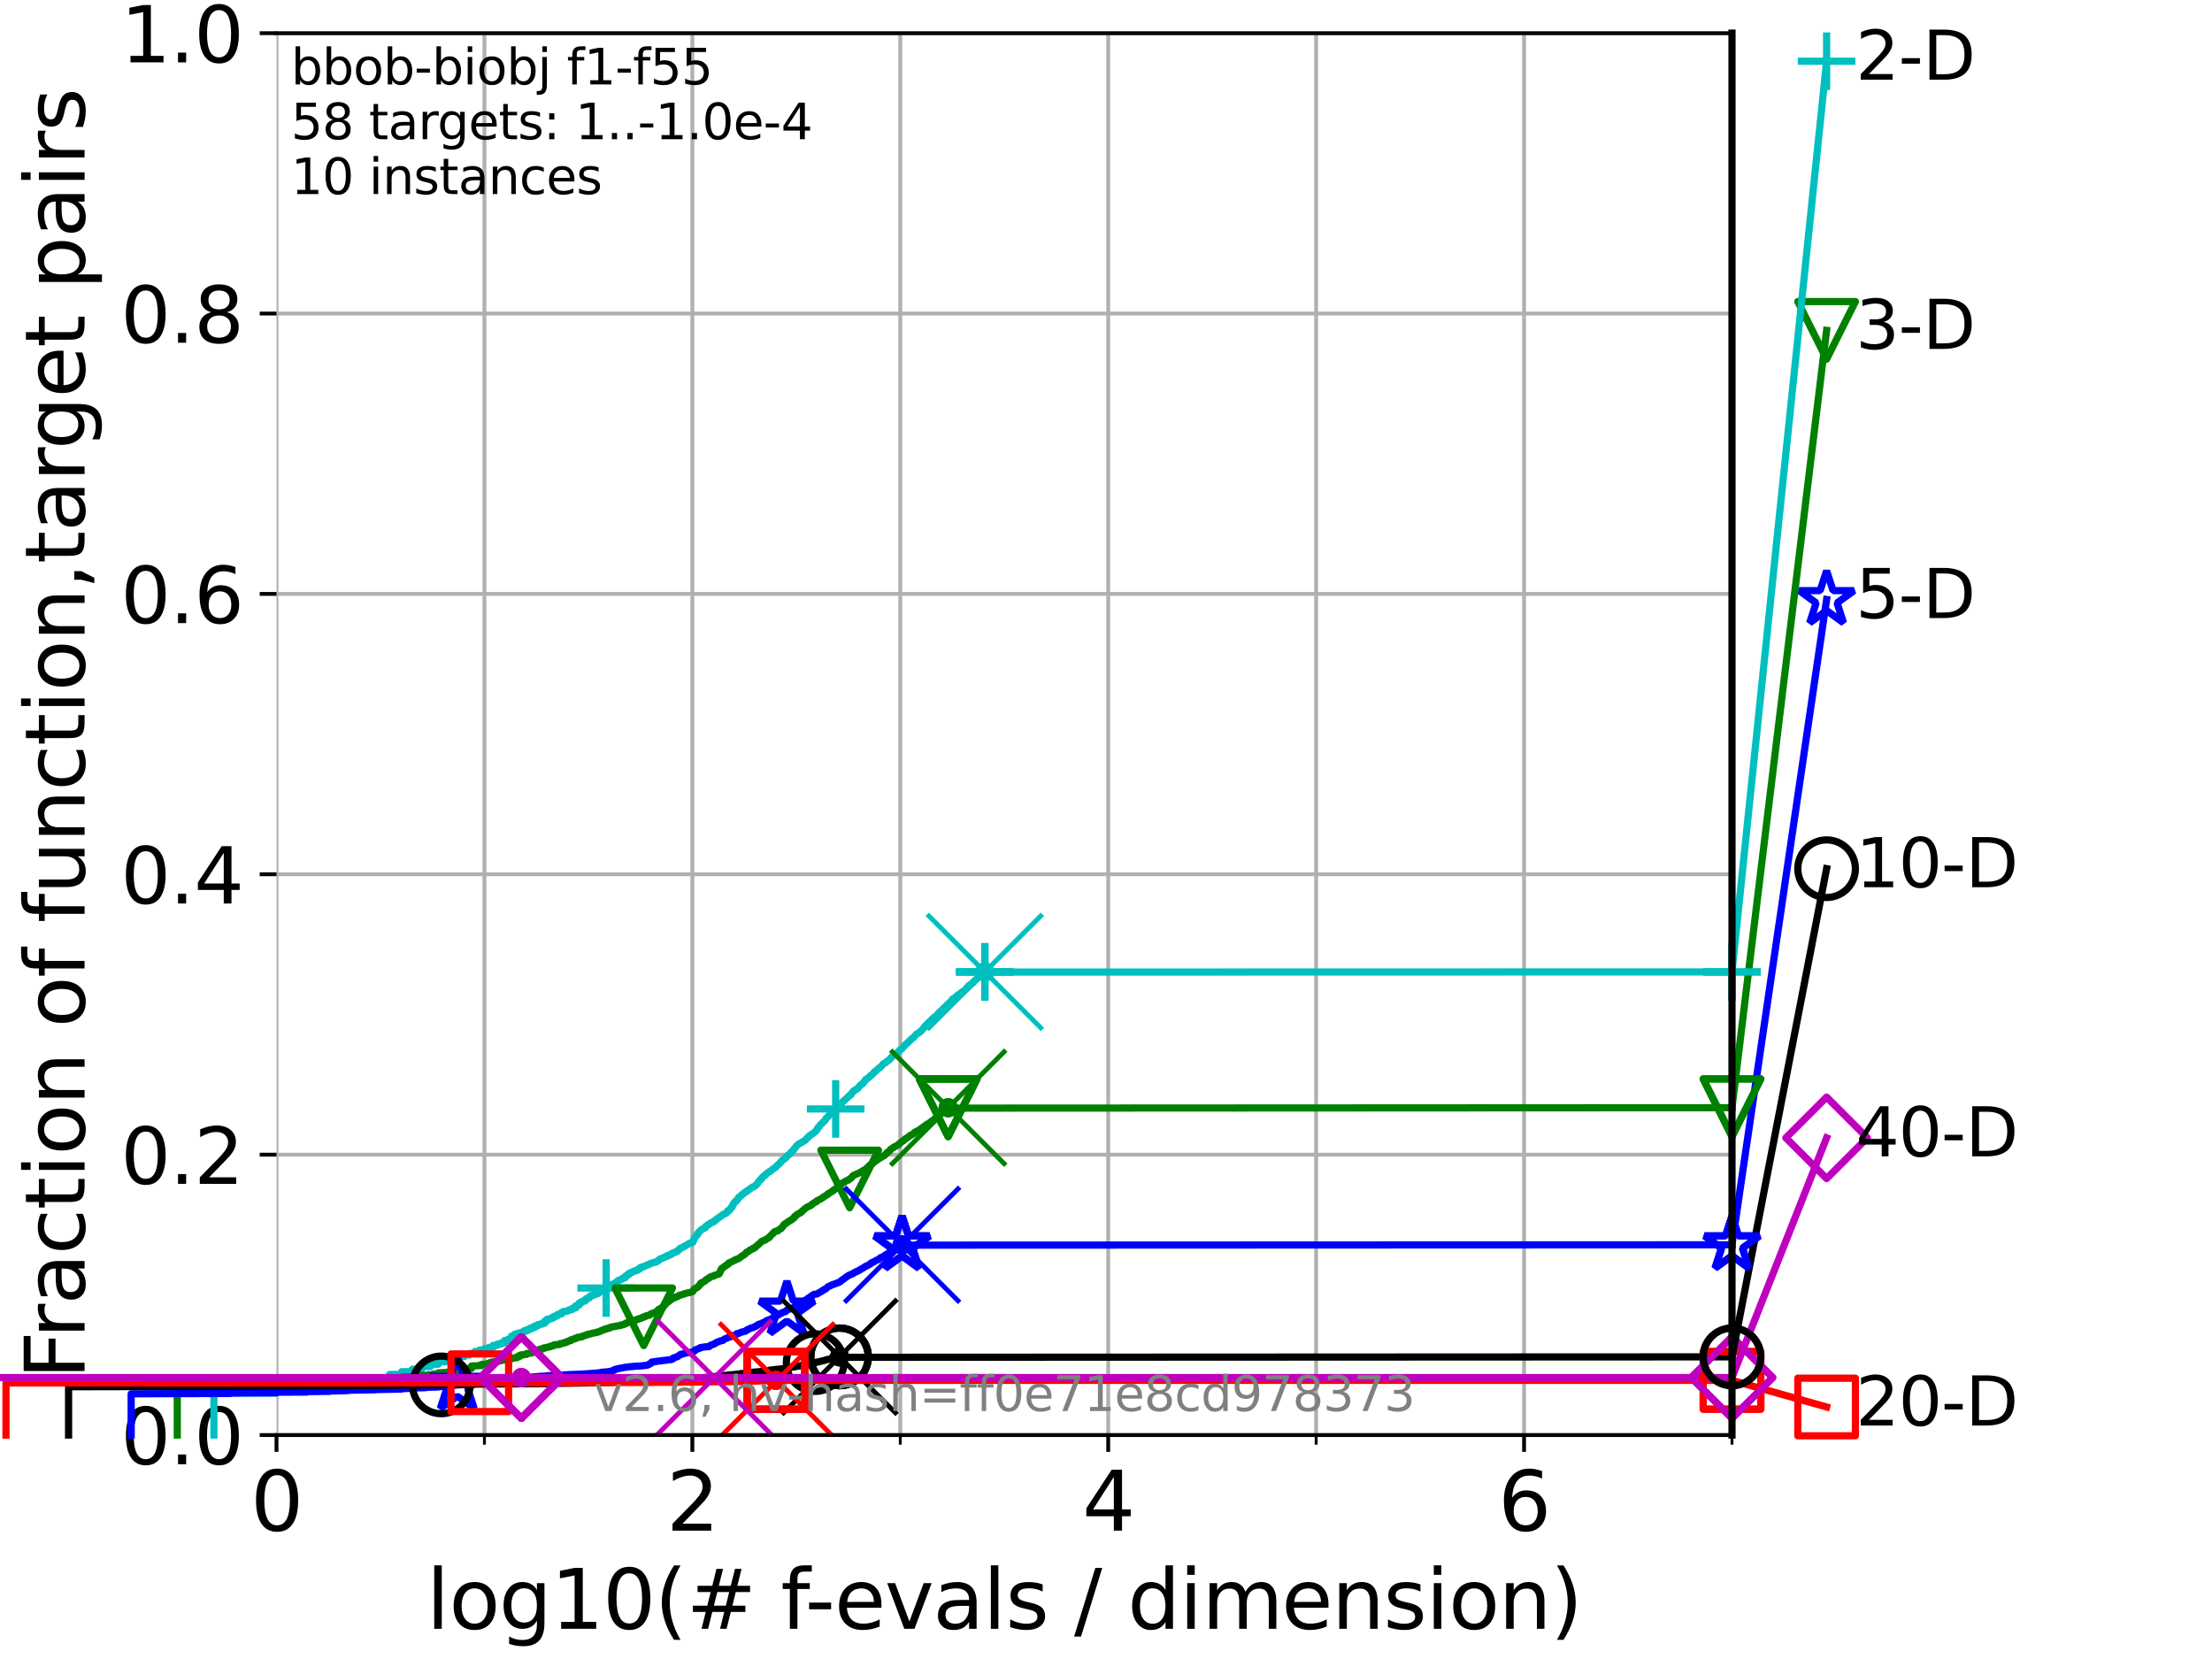 <?xml version="1.0" encoding="utf-8" standalone="no"?>
<!DOCTYPE svg PUBLIC "-//W3C//DTD SVG 1.1//EN"
  "http://www.w3.org/Graphics/SVG/1.1/DTD/svg11.dtd">
<svg xmlns:xlink="http://www.w3.org/1999/xlink" width="460.8pt" height="345.6pt" viewBox="0 0 460.8 345.6" xmlns="http://www.w3.org/2000/svg" version="1.1">
 <defs>
  <style type="text/css">*{stroke-linejoin: round; stroke-linecap: butt}</style>
 </defs>
 <g id="figure_1">
  <g id="patch_1">
   <path d="M 0 345.6 
L 460.8 345.6 
L 460.8 0 
L 0 0 
z
" style="fill: #ffffff"/>
  </g>
  <g id="axes_1">
   <g id="patch_2">
    <path d="M 57.6 298.944 
L 360.806 298.944 
L 360.806 6.912 
L 57.6 6.912 
z
" style="fill: #ffffff"/>
   </g>
   <g id="matplotlib.axis_1">
    <g id="xtick_1">
     <g id="line2d_1">
      <path d="M 57.6 298.944 
L 57.6 6.912 
" clip-path="url(#pfc30201531)" style="fill: none; stroke: #b0b0b0; stroke-width: 0.8; stroke-linecap: square"/>
     </g>
     <g id="line2d_2">
      <defs>
       <path id="m35d171874e" d="M 0 0 
L 0 3.5 
" style="stroke: #000000; stroke-width: 0.8"/>
      </defs>
      <g>
       <use xlink:href="#m35d171874e" x="57.6" y="298.944" style="stroke: #000000; stroke-width: 0.8"/>
      </g>
     </g>
     <g id="text_1">
      <!-- 0 -->
      <g transform="translate(52.192 318.861)scale(0.17 -0.17)">
       <defs>
        <path id="DejaVuSans-30" d="M 2034 4250 
Q 1547 4250 1301 3770 
Q 1056 3291 1056 2328 
Q 1056 1369 1301 889 
Q 1547 409 2034 409 
Q 2525 409 2770 889 
Q 3016 1369 3016 2328 
Q 3016 3291 2770 3770 
Q 2525 4250 2034 4250 
z
M 2034 4750 
Q 2819 4750 3233 4129 
Q 3647 3509 3647 2328 
Q 3647 1150 3233 529 
Q 2819 -91 2034 -91 
Q 1250 -91 836 529 
Q 422 1150 422 2328 
Q 422 3509 836 4129 
Q 1250 4750 2034 4750 
z
" transform="scale(0.016)"/>
       </defs>
       <use xlink:href="#DejaVuSans-30"/>
      </g>
     </g>
    </g>
    <g id="xtick_2">
     <g id="line2d_3">
      <path d="M 144.23 298.944 
L 144.23 6.912 
" clip-path="url(#pfc30201531)" style="fill: none; stroke: #b0b0b0; stroke-width: 0.8; stroke-linecap: square"/>
     </g>
     <g id="line2d_4">
      <g>
       <use xlink:href="#m35d171874e" x="144.23" y="298.944" style="stroke: #000000; stroke-width: 0.8"/>
      </g>
     </g>
     <g id="text_2">
      <!-- 2 -->
      <g transform="translate(138.822 318.861)scale(0.17 -0.17)">
       <defs>
        <path id="DejaVuSans-32" d="M 1228 531 
L 3431 531 
L 3431 0 
L 469 0 
L 469 531 
Q 828 903 1448 1529 
Q 2069 2156 2228 2338 
Q 2531 2678 2651 2914 
Q 2772 3150 2772 3378 
Q 2772 3750 2511 3984 
Q 2250 4219 1831 4219 
Q 1534 4219 1204 4116 
Q 875 4013 500 3803 
L 500 4441 
Q 881 4594 1212 4672 
Q 1544 4750 1819 4750 
Q 2544 4750 2975 4387 
Q 3406 4025 3406 3419 
Q 3406 3131 3298 2873 
Q 3191 2616 2906 2266 
Q 2828 2175 2409 1742 
Q 1991 1309 1228 531 
z
" transform="scale(0.016)"/>
       </defs>
       <use xlink:href="#DejaVuSans-32"/>
      </g>
     </g>
    </g>
    <g id="xtick_3">
     <g id="line2d_5">
      <path d="M 230.861 298.944 
L 230.861 6.912 
" clip-path="url(#pfc30201531)" style="fill: none; stroke: #b0b0b0; stroke-width: 0.8; stroke-linecap: square"/>
     </g>
     <g id="line2d_6">
      <g>
       <use xlink:href="#m35d171874e" x="230.861" y="298.944" style="stroke: #000000; stroke-width: 0.8"/>
      </g>
     </g>
     <g id="text_3">
      <!-- 4 -->
      <g transform="translate(225.453 318.861)scale(0.17 -0.17)">
       <defs>
        <path id="DejaVuSans-34" d="M 2419 4116 
L 825 1625 
L 2419 1625 
L 2419 4116 
z
M 2253 4666 
L 3047 4666 
L 3047 1625 
L 3713 1625 
L 3713 1100 
L 3047 1100 
L 3047 0 
L 2419 0 
L 2419 1100 
L 313 1100 
L 313 1709 
L 2253 4666 
z
" transform="scale(0.016)"/>
       </defs>
       <use xlink:href="#DejaVuSans-34"/>
      </g>
     </g>
    </g>
    <g id="xtick_4">
     <g id="line2d_7">
      <path d="M 317.491 298.944 
L 317.491 6.912 
" clip-path="url(#pfc30201531)" style="fill: none; stroke: #b0b0b0; stroke-width: 0.8; stroke-linecap: square"/>
     </g>
     <g id="line2d_8">
      <g>
       <use xlink:href="#m35d171874e" x="317.491" y="298.944" style="stroke: #000000; stroke-width: 0.8"/>
      </g>
     </g>
     <g id="text_4">
      <!-- 6 -->
      <g transform="translate(312.083 318.861)scale(0.17 -0.17)">
       <defs>
        <path id="DejaVuSans-36" d="M 2113 2584 
Q 1688 2584 1439 2293 
Q 1191 2003 1191 1497 
Q 1191 994 1439 701 
Q 1688 409 2113 409 
Q 2538 409 2786 701 
Q 3034 994 3034 1497 
Q 3034 2003 2786 2293 
Q 2538 2584 2113 2584 
z
M 3366 4563 
L 3366 3988 
Q 3128 4100 2886 4159 
Q 2644 4219 2406 4219 
Q 1781 4219 1451 3797 
Q 1122 3375 1075 2522 
Q 1259 2794 1537 2939 
Q 1816 3084 2150 3084 
Q 2853 3084 3261 2657 
Q 3669 2231 3669 1497 
Q 3669 778 3244 343 
Q 2819 -91 2113 -91 
Q 1303 -91 875 529 
Q 447 1150 447 2328 
Q 447 3434 972 4092 
Q 1497 4750 2381 4750 
Q 2619 4750 2861 4703 
Q 3103 4656 3366 4563 
z
" transform="scale(0.016)"/>
       </defs>
       <use xlink:href="#DejaVuSans-36"/>
      </g>
     </g>
    </g>
    <g id="xtick_5">
     <g id="line2d_9">
      <path d="M 100.915 298.944 
L 100.915 6.912 
" clip-path="url(#pfc30201531)" style="fill: none; stroke: #b0b0b0; stroke-width: 0.8; stroke-linecap: square"/>
     </g>
     <g id="line2d_10">
      <defs>
       <path id="m48cbb8197e" d="M 0 0 
L 0 2 
" style="stroke: #000000; stroke-width: 0.6"/>
      </defs>
      <g>
       <use xlink:href="#m48cbb8197e" x="100.915" y="298.944" style="stroke: #000000; stroke-width: 0.6"/>
      </g>
     </g>
    </g>
    <g id="xtick_6">
     <g id="line2d_11">
      <path d="M 187.546 298.944 
L 187.546 6.912 
" clip-path="url(#pfc30201531)" style="fill: none; stroke: #b0b0b0; stroke-width: 0.8; stroke-linecap: square"/>
     </g>
     <g id="line2d_12">
      <g>
       <use xlink:href="#m48cbb8197e" x="187.546" y="298.944" style="stroke: #000000; stroke-width: 0.6"/>
      </g>
     </g>
    </g>
    <g id="xtick_7">
     <g id="line2d_13">
      <path d="M 274.176 298.944 
L 274.176 6.912 
" clip-path="url(#pfc30201531)" style="fill: none; stroke: #b0b0b0; stroke-width: 0.8; stroke-linecap: square"/>
     </g>
     <g id="line2d_14">
      <g>
       <use xlink:href="#m48cbb8197e" x="274.176" y="298.944" style="stroke: #000000; stroke-width: 0.6"/>
      </g>
     </g>
    </g>
    <g id="xtick_8">
     <g id="line2d_15">
      <path d="M 360.806 298.944 
L 360.806 6.912 
" clip-path="url(#pfc30201531)" style="fill: none; stroke: #b0b0b0; stroke-width: 0.8; stroke-linecap: square"/>
     </g>
     <g id="line2d_16">
      <g>
       <use xlink:href="#m48cbb8197e" x="360.806" y="298.944" style="stroke: #000000; stroke-width: 0.6"/>
      </g>
     </g>
    </g>
    <g id="text_5">
     <!-- log10(# f-evals / dimension) -->
     <g transform="translate(88.823 339.314)scale(0.17 -0.17)">
      <defs>
       <path id="DejaVuSans-6c" d="M 603 4863 
L 1178 4863 
L 1178 0 
L 603 0 
L 603 4863 
z
" transform="scale(0.016)"/>
       <path id="DejaVuSans-6f" d="M 1959 3097 
Q 1497 3097 1228 2736 
Q 959 2375 959 1747 
Q 959 1119 1226 758 
Q 1494 397 1959 397 
Q 2419 397 2687 759 
Q 2956 1122 2956 1747 
Q 2956 2369 2687 2733 
Q 2419 3097 1959 3097 
z
M 1959 3584 
Q 2709 3584 3137 3096 
Q 3566 2609 3566 1747 
Q 3566 888 3137 398 
Q 2709 -91 1959 -91 
Q 1206 -91 779 398 
Q 353 888 353 1747 
Q 353 2609 779 3096 
Q 1206 3584 1959 3584 
z
" transform="scale(0.016)"/>
       <path id="DejaVuSans-67" d="M 2906 1791 
Q 2906 2416 2648 2759 
Q 2391 3103 1925 3103 
Q 1463 3103 1205 2759 
Q 947 2416 947 1791 
Q 947 1169 1205 825 
Q 1463 481 1925 481 
Q 2391 481 2648 825 
Q 2906 1169 2906 1791 
z
M 3481 434 
Q 3481 -459 3084 -895 
Q 2688 -1331 1869 -1331 
Q 1566 -1331 1297 -1286 
Q 1028 -1241 775 -1147 
L 775 -588 
Q 1028 -725 1275 -790 
Q 1522 -856 1778 -856 
Q 2344 -856 2625 -561 
Q 2906 -266 2906 331 
L 2906 616 
Q 2728 306 2450 153 
Q 2172 0 1784 0 
Q 1141 0 747 490 
Q 353 981 353 1791 
Q 353 2603 747 3093 
Q 1141 3584 1784 3584 
Q 2172 3584 2450 3431 
Q 2728 3278 2906 2969 
L 2906 3500 
L 3481 3500 
L 3481 434 
z
" transform="scale(0.016)"/>
       <path id="DejaVuSans-31" d="M 794 531 
L 1825 531 
L 1825 4091 
L 703 3866 
L 703 4441 
L 1819 4666 
L 2450 4666 
L 2450 531 
L 3481 531 
L 3481 0 
L 794 0 
L 794 531 
z
" transform="scale(0.016)"/>
       <path id="DejaVuSans-28" d="M 1984 4856 
Q 1566 4138 1362 3434 
Q 1159 2731 1159 2009 
Q 1159 1288 1364 580 
Q 1569 -128 1984 -844 
L 1484 -844 
Q 1016 -109 783 600 
Q 550 1309 550 2009 
Q 550 2706 781 3412 
Q 1013 4119 1484 4856 
L 1984 4856 
z
" transform="scale(0.016)"/>
       <path id="DejaVuSans-23" d="M 3272 2816 
L 2363 2816 
L 2100 1772 
L 3016 1772 
L 3272 2816 
z
M 2803 4594 
L 2478 3297 
L 3391 3297 
L 3719 4594 
L 4219 4594 
L 3897 3297 
L 4872 3297 
L 4872 2816 
L 3775 2816 
L 3519 1772 
L 4513 1772 
L 4513 1294 
L 3397 1294 
L 3072 0 
L 2572 0 
L 2894 1294 
L 1978 1294 
L 1656 0 
L 1153 0 
L 1478 1294 
L 494 1294 
L 494 1772 
L 1594 1772 
L 1856 2816 
L 850 2816 
L 850 3297 
L 1978 3297 
L 2297 4594 
L 2803 4594 
z
" transform="scale(0.016)"/>
       <path id="DejaVuSans-20" transform="scale(0.016)"/>
       <path id="DejaVuSans-66" d="M 2375 4863 
L 2375 4384 
L 1825 4384 
Q 1516 4384 1395 4259 
Q 1275 4134 1275 3809 
L 1275 3500 
L 2222 3500 
L 2222 3053 
L 1275 3053 
L 1275 0 
L 697 0 
L 697 3053 
L 147 3053 
L 147 3500 
L 697 3500 
L 697 3744 
Q 697 4328 969 4595 
Q 1241 4863 1831 4863 
L 2375 4863 
z
" transform="scale(0.016)"/>
       <path id="DejaVuSans-2d" d="M 313 2009 
L 1997 2009 
L 1997 1497 
L 313 1497 
L 313 2009 
z
" transform="scale(0.016)"/>
       <path id="DejaVuSans-65" d="M 3597 1894 
L 3597 1613 
L 953 1613 
Q 991 1019 1311 708 
Q 1631 397 2203 397 
Q 2534 397 2845 478 
Q 3156 559 3463 722 
L 3463 178 
Q 3153 47 2828 -22 
Q 2503 -91 2169 -91 
Q 1331 -91 842 396 
Q 353 884 353 1716 
Q 353 2575 817 3079 
Q 1281 3584 2069 3584 
Q 2775 3584 3186 3129 
Q 3597 2675 3597 1894 
z
M 3022 2063 
Q 3016 2534 2758 2815 
Q 2500 3097 2075 3097 
Q 1594 3097 1305 2825 
Q 1016 2553 972 2059 
L 3022 2063 
z
" transform="scale(0.016)"/>
       <path id="DejaVuSans-76" d="M 191 3500 
L 800 3500 
L 1894 563 
L 2988 3500 
L 3597 3500 
L 2284 0 
L 1503 0 
L 191 3500 
z
" transform="scale(0.016)"/>
       <path id="DejaVuSans-61" d="M 2194 1759 
Q 1497 1759 1228 1600 
Q 959 1441 959 1056 
Q 959 750 1161 570 
Q 1363 391 1709 391 
Q 2188 391 2477 730 
Q 2766 1069 2766 1631 
L 2766 1759 
L 2194 1759 
z
M 3341 1997 
L 3341 0 
L 2766 0 
L 2766 531 
Q 2569 213 2275 61 
Q 1981 -91 1556 -91 
Q 1019 -91 701 211 
Q 384 513 384 1019 
Q 384 1609 779 1909 
Q 1175 2209 1959 2209 
L 2766 2209 
L 2766 2266 
Q 2766 2663 2505 2880 
Q 2244 3097 1772 3097 
Q 1472 3097 1187 3025 
Q 903 2953 641 2809 
L 641 3341 
Q 956 3463 1253 3523 
Q 1550 3584 1831 3584 
Q 2591 3584 2966 3190 
Q 3341 2797 3341 1997 
z
" transform="scale(0.016)"/>
       <path id="DejaVuSans-73" d="M 2834 3397 
L 2834 2853 
Q 2591 2978 2328 3040 
Q 2066 3103 1784 3103 
Q 1356 3103 1142 2972 
Q 928 2841 928 2578 
Q 928 2378 1081 2264 
Q 1234 2150 1697 2047 
L 1894 2003 
Q 2506 1872 2764 1633 
Q 3022 1394 3022 966 
Q 3022 478 2636 193 
Q 2250 -91 1575 -91 
Q 1294 -91 989 -36 
Q 684 19 347 128 
L 347 722 
Q 666 556 975 473 
Q 1284 391 1588 391 
Q 1994 391 2212 530 
Q 2431 669 2431 922 
Q 2431 1156 2273 1281 
Q 2116 1406 1581 1522 
L 1381 1569 
Q 847 1681 609 1914 
Q 372 2147 372 2553 
Q 372 3047 722 3315 
Q 1072 3584 1716 3584 
Q 2034 3584 2315 3537 
Q 2597 3491 2834 3397 
z
" transform="scale(0.016)"/>
       <path id="DejaVuSans-2f" d="M 1625 4666 
L 2156 4666 
L 531 -594 
L 0 -594 
L 1625 4666 
z
" transform="scale(0.016)"/>
       <path id="DejaVuSans-64" d="M 2906 2969 
L 2906 4863 
L 3481 4863 
L 3481 0 
L 2906 0 
L 2906 525 
Q 2725 213 2448 61 
Q 2172 -91 1784 -91 
Q 1150 -91 751 415 
Q 353 922 353 1747 
Q 353 2572 751 3078 
Q 1150 3584 1784 3584 
Q 2172 3584 2448 3432 
Q 2725 3281 2906 2969 
z
M 947 1747 
Q 947 1113 1208 752 
Q 1469 391 1925 391 
Q 2381 391 2643 752 
Q 2906 1113 2906 1747 
Q 2906 2381 2643 2742 
Q 2381 3103 1925 3103 
Q 1469 3103 1208 2742 
Q 947 2381 947 1747 
z
" transform="scale(0.016)"/>
       <path id="DejaVuSans-69" d="M 603 3500 
L 1178 3500 
L 1178 0 
L 603 0 
L 603 3500 
z
M 603 4863 
L 1178 4863 
L 1178 4134 
L 603 4134 
L 603 4863 
z
" transform="scale(0.016)"/>
       <path id="DejaVuSans-6d" d="M 3328 2828 
Q 3544 3216 3844 3400 
Q 4144 3584 4550 3584 
Q 5097 3584 5394 3201 
Q 5691 2819 5691 2113 
L 5691 0 
L 5113 0 
L 5113 2094 
Q 5113 2597 4934 2840 
Q 4756 3084 4391 3084 
Q 3944 3084 3684 2787 
Q 3425 2491 3425 1978 
L 3425 0 
L 2847 0 
L 2847 2094 
Q 2847 2600 2669 2842 
Q 2491 3084 2119 3084 
Q 1678 3084 1418 2786 
Q 1159 2488 1159 1978 
L 1159 0 
L 581 0 
L 581 3500 
L 1159 3500 
L 1159 2956 
Q 1356 3278 1631 3431 
Q 1906 3584 2284 3584 
Q 2666 3584 2933 3390 
Q 3200 3197 3328 2828 
z
" transform="scale(0.016)"/>
       <path id="DejaVuSans-6e" d="M 3513 2113 
L 3513 0 
L 2938 0 
L 2938 2094 
Q 2938 2591 2744 2837 
Q 2550 3084 2163 3084 
Q 1697 3084 1428 2787 
Q 1159 2491 1159 1978 
L 1159 0 
L 581 0 
L 581 3500 
L 1159 3500 
L 1159 2956 
Q 1366 3272 1645 3428 
Q 1925 3584 2291 3584 
Q 2894 3584 3203 3211 
Q 3513 2838 3513 2113 
z
" transform="scale(0.016)"/>
       <path id="DejaVuSans-29" d="M 513 4856 
L 1013 4856 
Q 1481 4119 1714 3412 
Q 1947 2706 1947 2009 
Q 1947 1309 1714 600 
Q 1481 -109 1013 -844 
L 513 -844 
Q 928 -128 1133 580 
Q 1338 1288 1338 2009 
Q 1338 2731 1133 3434 
Q 928 4138 513 4856 
z
" transform="scale(0.016)"/>
      </defs>
      <use xlink:href="#DejaVuSans-6c"/>
      <use xlink:href="#DejaVuSans-6f" x="27.783"/>
      <use xlink:href="#DejaVuSans-67" x="88.965"/>
      <use xlink:href="#DejaVuSans-31" x="152.441"/>
      <use xlink:href="#DejaVuSans-30" x="216.064"/>
      <use xlink:href="#DejaVuSans-28" x="279.688"/>
      <use xlink:href="#DejaVuSans-23" x="318.701"/>
      <use xlink:href="#DejaVuSans-20" x="402.49"/>
      <use xlink:href="#DejaVuSans-66" x="434.277"/>
      <use xlink:href="#DejaVuSans-2d" x="463.982"/>
      <use xlink:href="#DejaVuSans-65" x="500.066"/>
      <use xlink:href="#DejaVuSans-76" x="561.59"/>
      <use xlink:href="#DejaVuSans-61" x="620.77"/>
      <use xlink:href="#DejaVuSans-6c" x="682.049"/>
      <use xlink:href="#DejaVuSans-73" x="709.832"/>
      <use xlink:href="#DejaVuSans-20" x="761.932"/>
      <use xlink:href="#DejaVuSans-2f" x="793.719"/>
      <use xlink:href="#DejaVuSans-20" x="827.41"/>
      <use xlink:href="#DejaVuSans-64" x="859.197"/>
      <use xlink:href="#DejaVuSans-69" x="922.674"/>
      <use xlink:href="#DejaVuSans-6d" x="950.457"/>
      <use xlink:href="#DejaVuSans-65" x="1047.869"/>
      <use xlink:href="#DejaVuSans-6e" x="1109.393"/>
      <use xlink:href="#DejaVuSans-73" x="1172.771"/>
      <use xlink:href="#DejaVuSans-69" x="1224.871"/>
      <use xlink:href="#DejaVuSans-6f" x="1252.654"/>
      <use xlink:href="#DejaVuSans-6e" x="1313.836"/>
      <use xlink:href="#DejaVuSans-29" x="1377.215"/>
     </g>
    </g>
   </g>
   <g id="matplotlib.axis_2">
    <g id="ytick_1">
     <g id="line2d_17">
      <path d="M 57.6 298.944 
L 360.806 298.944 
" clip-path="url(#pfc30201531)" style="fill: none; stroke: #b0b0b0; stroke-width: 0.8; stroke-linecap: square"/>
     </g>
     <g id="line2d_18">
      <defs>
       <path id="m3a47ce5815" d="M 0 0 
L -3.5 0 
" style="stroke: #000000; stroke-width: 0.8"/>
      </defs>
      <g>
       <use xlink:href="#m3a47ce5815" x="57.6" y="298.944" style="stroke: #000000; stroke-width: 0.8"/>
      </g>
     </g>
     <g id="text_6">
      <!-- 0.0 -->
      <g transform="translate(25.155 305.023)scale(0.16 -0.16)">
       <defs>
        <path id="DejaVuSans-2e" d="M 684 794 
L 1344 794 
L 1344 0 
L 684 0 
L 684 794 
z
" transform="scale(0.016)"/>
       </defs>
       <use xlink:href="#DejaVuSans-30"/>
       <use xlink:href="#DejaVuSans-2e" x="63.623"/>
       <use xlink:href="#DejaVuSans-30" x="95.41"/>
      </g>
     </g>
    </g>
    <g id="ytick_2">
     <g id="line2d_19">
      <path d="M 57.6 240.538 
L 360.806 240.538 
" clip-path="url(#pfc30201531)" style="fill: none; stroke: #b0b0b0; stroke-width: 0.8; stroke-linecap: square"/>
     </g>
     <g id="line2d_20">
      <g>
       <use xlink:href="#m3a47ce5815" x="57.6" y="240.538" style="stroke: #000000; stroke-width: 0.8"/>
      </g>
     </g>
     <g id="text_7">
      <!-- 0.2 -->
      <g transform="translate(25.155 246.616)scale(0.16 -0.16)">
       <use xlink:href="#DejaVuSans-30"/>
       <use xlink:href="#DejaVuSans-2e" x="63.623"/>
       <use xlink:href="#DejaVuSans-32" x="95.41"/>
      </g>
     </g>
    </g>
    <g id="ytick_3">
     <g id="line2d_21">
      <path d="M 57.6 182.131 
L 360.806 182.131 
" clip-path="url(#pfc30201531)" style="fill: none; stroke: #b0b0b0; stroke-width: 0.8; stroke-linecap: square"/>
     </g>
     <g id="line2d_22">
      <g>
       <use xlink:href="#m3a47ce5815" x="57.6" y="182.131" style="stroke: #000000; stroke-width: 0.8"/>
      </g>
     </g>
     <g id="text_8">
      <!-- 0.4 -->
      <g transform="translate(25.155 188.21)scale(0.16 -0.16)">
       <use xlink:href="#DejaVuSans-30"/>
       <use xlink:href="#DejaVuSans-2e" x="63.623"/>
       <use xlink:href="#DejaVuSans-34" x="95.41"/>
      </g>
     </g>
    </g>
    <g id="ytick_4">
     <g id="line2d_23">
      <path d="M 57.6 123.725 
L 360.806 123.725 
" clip-path="url(#pfc30201531)" style="fill: none; stroke: #b0b0b0; stroke-width: 0.8; stroke-linecap: square"/>
     </g>
     <g id="line2d_24">
      <g>
       <use xlink:href="#m3a47ce5815" x="57.6" y="123.725" style="stroke: #000000; stroke-width: 0.8"/>
      </g>
     </g>
     <g id="text_9">
      <!-- 0.6 -->
      <g transform="translate(25.155 129.804)scale(0.16 -0.16)">
       <use xlink:href="#DejaVuSans-30"/>
       <use xlink:href="#DejaVuSans-2e" x="63.623"/>
       <use xlink:href="#DejaVuSans-36" x="95.41"/>
      </g>
     </g>
    </g>
    <g id="ytick_5">
     <g id="line2d_25">
      <path d="M 57.6 65.318 
L 360.806 65.318 
" clip-path="url(#pfc30201531)" style="fill: none; stroke: #b0b0b0; stroke-width: 0.8; stroke-linecap: square"/>
     </g>
     <g id="line2d_26">
      <g>
       <use xlink:href="#m3a47ce5815" x="57.6" y="65.318" style="stroke: #000000; stroke-width: 0.8"/>
      </g>
     </g>
     <g id="text_10">
      <!-- 0.8 -->
      <g transform="translate(25.155 71.397)scale(0.16 -0.16)">
       <defs>
        <path id="DejaVuSans-38" d="M 2034 2216 
Q 1584 2216 1326 1975 
Q 1069 1734 1069 1313 
Q 1069 891 1326 650 
Q 1584 409 2034 409 
Q 2484 409 2743 651 
Q 3003 894 3003 1313 
Q 3003 1734 2745 1975 
Q 2488 2216 2034 2216 
z
M 1403 2484 
Q 997 2584 770 2862 
Q 544 3141 544 3541 
Q 544 4100 942 4425 
Q 1341 4750 2034 4750 
Q 2731 4750 3128 4425 
Q 3525 4100 3525 3541 
Q 3525 3141 3298 2862 
Q 3072 2584 2669 2484 
Q 3125 2378 3379 2068 
Q 3634 1759 3634 1313 
Q 3634 634 3220 271 
Q 2806 -91 2034 -91 
Q 1263 -91 848 271 
Q 434 634 434 1313 
Q 434 1759 690 2068 
Q 947 2378 1403 2484 
z
M 1172 3481 
Q 1172 3119 1398 2916 
Q 1625 2713 2034 2713 
Q 2441 2713 2670 2916 
Q 2900 3119 2900 3481 
Q 2900 3844 2670 4047 
Q 2441 4250 2034 4250 
Q 1625 4250 1398 4047 
Q 1172 3844 1172 3481 
z
" transform="scale(0.016)"/>
       </defs>
       <use xlink:href="#DejaVuSans-30"/>
       <use xlink:href="#DejaVuSans-2e" x="63.623"/>
       <use xlink:href="#DejaVuSans-38" x="95.41"/>
      </g>
     </g>
    </g>
    <g id="ytick_6">
     <g id="line2d_27">
      <path d="M 57.6 6.912 
L 360.806 6.912 
" clip-path="url(#pfc30201531)" style="fill: none; stroke: #b0b0b0; stroke-width: 0.8; stroke-linecap: square"/>
     </g>
     <g id="line2d_28">
      <g>
       <use xlink:href="#m3a47ce5815" x="57.6" y="6.912" style="stroke: #000000; stroke-width: 0.8"/>
      </g>
     </g>
     <g id="text_11">
      <!-- 1.0 -->
      <g transform="translate(25.155 12.991)scale(0.16 -0.16)">
       <use xlink:href="#DejaVuSans-31"/>
       <use xlink:href="#DejaVuSans-2e" x="63.623"/>
       <use xlink:href="#DejaVuSans-30" x="95.41"/>
      </g>
     </g>
    </g>
    <g id="text_12">
     <!-- Fraction of function,target pairs -->
     <g transform="translate(17.62 287.313)rotate(-90)scale(0.17 -0.17)">
      <defs>
       <path id="DejaVuSans-46" d="M 628 4666 
L 3309 4666 
L 3309 4134 
L 1259 4134 
L 1259 2759 
L 3109 2759 
L 3109 2228 
L 1259 2228 
L 1259 0 
L 628 0 
L 628 4666 
z
" transform="scale(0.016)"/>
       <path id="DejaVuSans-72" d="M 2631 2963 
Q 2534 3019 2420 3045 
Q 2306 3072 2169 3072 
Q 1681 3072 1420 2755 
Q 1159 2438 1159 1844 
L 1159 0 
L 581 0 
L 581 3500 
L 1159 3500 
L 1159 2956 
Q 1341 3275 1631 3429 
Q 1922 3584 2338 3584 
Q 2397 3584 2469 3576 
Q 2541 3569 2628 3553 
L 2631 2963 
z
" transform="scale(0.016)"/>
       <path id="DejaVuSans-63" d="M 3122 3366 
L 3122 2828 
Q 2878 2963 2633 3030 
Q 2388 3097 2138 3097 
Q 1578 3097 1268 2742 
Q 959 2388 959 1747 
Q 959 1106 1268 751 
Q 1578 397 2138 397 
Q 2388 397 2633 464 
Q 2878 531 3122 666 
L 3122 134 
Q 2881 22 2623 -34 
Q 2366 -91 2075 -91 
Q 1284 -91 818 406 
Q 353 903 353 1747 
Q 353 2603 823 3093 
Q 1294 3584 2113 3584 
Q 2378 3584 2631 3529 
Q 2884 3475 3122 3366 
z
" transform="scale(0.016)"/>
       <path id="DejaVuSans-74" d="M 1172 4494 
L 1172 3500 
L 2356 3500 
L 2356 3053 
L 1172 3053 
L 1172 1153 
Q 1172 725 1289 603 
Q 1406 481 1766 481 
L 2356 481 
L 2356 0 
L 1766 0 
Q 1100 0 847 248 
Q 594 497 594 1153 
L 594 3053 
L 172 3053 
L 172 3500 
L 594 3500 
L 594 4494 
L 1172 4494 
z
" transform="scale(0.016)"/>
       <path id="DejaVuSans-75" d="M 544 1381 
L 544 3500 
L 1119 3500 
L 1119 1403 
Q 1119 906 1312 657 
Q 1506 409 1894 409 
Q 2359 409 2629 706 
Q 2900 1003 2900 1516 
L 2900 3500 
L 3475 3500 
L 3475 0 
L 2900 0 
L 2900 538 
Q 2691 219 2414 64 
Q 2138 -91 1772 -91 
Q 1169 -91 856 284 
Q 544 659 544 1381 
z
M 1991 3584 
L 1991 3584 
z
" transform="scale(0.016)"/>
       <path id="DejaVuSans-2c" d="M 750 794 
L 1409 794 
L 1409 256 
L 897 -744 
L 494 -744 
L 750 256 
L 750 794 
z
" transform="scale(0.016)"/>
       <path id="DejaVuSans-70" d="M 1159 525 
L 1159 -1331 
L 581 -1331 
L 581 3500 
L 1159 3500 
L 1159 2969 
Q 1341 3281 1617 3432 
Q 1894 3584 2278 3584 
Q 2916 3584 3314 3078 
Q 3713 2572 3713 1747 
Q 3713 922 3314 415 
Q 2916 -91 2278 -91 
Q 1894 -91 1617 61 
Q 1341 213 1159 525 
z
M 3116 1747 
Q 3116 2381 2855 2742 
Q 2594 3103 2138 3103 
Q 1681 3103 1420 2742 
Q 1159 2381 1159 1747 
Q 1159 1113 1420 752 
Q 1681 391 2138 391 
Q 2594 391 2855 752 
Q 3116 1113 3116 1747 
z
" transform="scale(0.016)"/>
      </defs>
      <use xlink:href="#DejaVuSans-46"/>
      <use xlink:href="#DejaVuSans-72" x="50.27"/>
      <use xlink:href="#DejaVuSans-61" x="91.383"/>
      <use xlink:href="#DejaVuSans-63" x="152.662"/>
      <use xlink:href="#DejaVuSans-74" x="207.643"/>
      <use xlink:href="#DejaVuSans-69" x="246.852"/>
      <use xlink:href="#DejaVuSans-6f" x="274.635"/>
      <use xlink:href="#DejaVuSans-6e" x="335.816"/>
      <use xlink:href="#DejaVuSans-20" x="399.195"/>
      <use xlink:href="#DejaVuSans-6f" x="430.982"/>
      <use xlink:href="#DejaVuSans-66" x="492.164"/>
      <use xlink:href="#DejaVuSans-20" x="527.369"/>
      <use xlink:href="#DejaVuSans-66" x="559.156"/>
      <use xlink:href="#DejaVuSans-75" x="594.361"/>
      <use xlink:href="#DejaVuSans-6e" x="657.74"/>
      <use xlink:href="#DejaVuSans-63" x="721.119"/>
      <use xlink:href="#DejaVuSans-74" x="776.1"/>
      <use xlink:href="#DejaVuSans-69" x="815.309"/>
      <use xlink:href="#DejaVuSans-6f" x="843.092"/>
      <use xlink:href="#DejaVuSans-6e" x="904.273"/>
      <use xlink:href="#DejaVuSans-2c" x="967.652"/>
      <use xlink:href="#DejaVuSans-74" x="999.439"/>
      <use xlink:href="#DejaVuSans-61" x="1038.648"/>
      <use xlink:href="#DejaVuSans-72" x="1099.928"/>
      <use xlink:href="#DejaVuSans-67" x="1139.291"/>
      <use xlink:href="#DejaVuSans-65" x="1202.768"/>
      <use xlink:href="#DejaVuSans-74" x="1264.291"/>
      <use xlink:href="#DejaVuSans-20" x="1303.5"/>
      <use xlink:href="#DejaVuSans-70" x="1335.287"/>
      <use xlink:href="#DejaVuSans-61" x="1398.764"/>
      <use xlink:href="#DejaVuSans-69" x="1460.043"/>
      <use xlink:href="#DejaVuSans-72" x="1487.826"/>
      <use xlink:href="#DejaVuSans-73" x="1528.939"/>
     </g>
    </g>
   </g>
   <g id="line2d_29">
    <defs>
     <path id="med12b3838d" d="M 0 1.5 
C 0.398 1.5 0.779 1.342 1.061 1.061 
C 1.342 0.779 1.5 0.398 1.5 0 
C 1.5 -0.398 1.342 -0.779 1.061 -1.061 
C 0.779 -1.342 0.398 -1.5 0 -1.5 
C -0.398 -1.5 -0.779 -1.342 -1.061 -1.061 
C -1.342 -0.779 -1.5 -0.398 -1.5 0 
C -1.5 0.398 -1.342 0.779 -1.061 1.061 
C -0.779 1.342 -0.398 1.5 0 1.5 
z
" style="stroke: #00bfbf"/>
    </defs>
    <g>
     <use xlink:href="#med12b3838d" x="205.159" y="202.464" style="fill: #00bfbf; stroke: #00bfbf"/>
     <use xlink:href="#med12b3838d" x="205.159" y="202.464" style="fill: #00bfbf; stroke: #00bfbf"/>
    </g>
   </g>
   <g id="line2d_30">
    <path d="M 44.561 298.944 
L 44.561 290.201 
L 57.6 290.201 
L 57.6 289.496 
L 65.227 289.496 
L 65.227 288.947 
L 70.639 288.947 
L 70.639 288.013 
L 74.837 288.013 
L 74.837 287.711 
L 78.267 287.711 
L 78.267 287.153 
L 81.166 287.153 
L 81.166 286.311 
L 83.678 286.311 
L 83.678 285.743 
L 85.894 285.743 
L 85.894 285.23 
L 87.876 285.23 
L 87.876 284.672 
L 89.669 284.672 
L 89.669 284.196 
L 91.306 284.196 
L 91.306 283.683 
L 92.812 283.683 
L 92.812 283.427 
L 94.206 283.427 
L 94.206 283.107 
L 95.503 283.107 
L 95.503 282.585 
L 96.718 282.585 
L 96.718 282.264 
L 97.858 282.264 
L 97.858 281.935 
L 98.933 281.935 
L 98.933 281.532 
L 99.95 281.532 
L 99.95 281.212 
L 100.915 281.212 
L 100.915 280.955 
L 101.833 280.955 
L 101.833 280.69 
L 102.708 280.69 
L 102.708 280.278 
L 103.544 280.278 
L 103.544 280.012 
L 104.345 280.012 
L 104.345 279.783 
L 105.113 279.783 
L 105.113 279.243 
L 105.851 279.243 
L 105.851 278.987 
L 106.561 278.987 
L 106.561 278.337 
L 107.245 278.337 
L 107.245 277.925 
L 107.905 277.925 
L 107.905 277.705 
L 108.543 277.705 
L 108.543 277.568 
L 109.159 277.568 
L 109.159 277.229 
L 109.757 277.229 
L 109.757 277 
L 110.336 277 
L 110.336 276.735 
L 110.897 276.735 
L 110.897 276.506 
L 111.442 276.506 
L 111.442 276.204 
L 111.972 276.204 
L 111.972 275.966 
L 112.488 275.966 
L 112.488 275.819 
L 112.989 275.819 
L 112.989 275.655 
L 113.478 275.655 
L 113.478 275.206 
L 113.954 275.206 
L 113.954 274.831 
L 114.872 274.721 
L 114.872 274.51 
L 115.315 274.51 
L 115.315 274.263 
L 115.747 274.263 
L 115.747 274.08 
L 116.17 274.08 
L 116.17 273.805 
L 116.988 273.714 
L 116.988 273.384 
L 117.384 273.384 
L 117.384 273.201 
L 118.152 273.128 
L 118.152 273.046 
L 118.525 273.046 
L 118.525 272.863 
L 119.248 272.78 
L 119.248 272.524 
L 119.945 272.441 
L 119.945 272.002 
L 120.284 272.002 
L 120.284 271.883 
L 120.617 271.883 
L 120.617 271.48 
L 120.944 271.48 
L 120.944 271.288 
L 121.266 271.288 
L 121.266 271.096 
L 121.893 271.013 
L 121.893 270.72 
L 122.199 270.72 
L 122.199 270.501 
L 122.5 270.501 
L 122.5 270.363 
L 122.796 270.363 
L 122.796 270.098 
L 123.088 270.098 
L 123.088 269.887 
L 123.658 269.832 
L 123.658 269.722 
L 124.211 269.613 
L 124.211 269.512 
L 124.482 269.512 
L 124.482 269.393 
L 124.748 269.393 
L 124.748 269.137 
L 125.271 269.027 
L 125.271 268.789 
L 125.527 268.789 
L 125.527 268.532 
L 126.029 268.45 
L 126.029 268.322 
L 126.517 268.221 
L 126.517 268.093 
L 126.994 268.038 
L 126.994 267.901 
L 127.227 267.901 
L 127.227 267.681 
L 127.458 267.681 
L 127.458 267.544 
L 127.911 267.461 
L 127.911 267.397 
L 128.134 267.397 
L 128.134 267.26 
L 128.354 267.26 
L 128.354 267.086 
L 128.571 267.086 
L 128.571 266.949 
L 128.786 266.949 
L 128.786 266.729 
L 129.209 266.637 
L 129.209 266.573 
L 129.623 266.463 
L 129.623 266.308 
L 130.226 266.198 
L 130.226 265.914 
L 130.423 265.914 
L 130.423 265.74 
L 130.618 265.74 
L 130.618 265.612 
L 131.002 265.53 
L 131.002 265.283 
L 131.378 265.173 
L 131.378 265.099 
L 131.747 265.054 
L 131.747 264.935 
L 132.109 264.834 
L 132.109 264.77 
L 132.639 264.669 
L 132.639 264.623 
L 132.812 264.623 
L 132.812 264.477 
L 133.154 264.395 
L 133.154 264.33 
L 133.323 264.33 
L 133.323 264.092 
L 133.656 264.028 
L 133.656 263.946 
L 134.145 263.882 
L 134.145 263.818 
L 134.464 263.708 
L 134.464 263.671 
L 134.777 263.571 
L 134.777 263.552 
L 135.085 263.47 
L 135.085 263.388 
L 135.389 263.323 
L 135.389 263.241 
L 135.835 263.14 
L 135.835 263.076 
L 136.414 262.966 
L 136.414 262.948 
L 136.697 262.911 
L 136.697 262.82 
L 136.975 262.738 
L 136.975 262.664 
L 137.113 262.664 
L 137.113 262.527 
L 137.386 262.435 
L 137.386 262.362 
L 137.521 262.362 
L 137.521 262.243 
L 137.92 262.133 
L 137.92 262.124 
L 138.181 262.042 
L 138.181 261.987 
L 138.439 261.932 
L 138.439 261.868 
L 138.693 261.813 
L 138.693 261.74 
L 139.068 261.666 
L 139.068 261.547 
L 139.435 261.483 
L 139.435 261.401 
L 139.796 261.346 
L 139.796 261.273 
L 139.915 261.273 
L 139.915 261.135 
L 140.266 261.044 
L 140.266 260.962 
L 140.725 260.852 
L 140.725 260.824 
L 140.951 260.769 
L 140.951 260.659 
L 141.283 260.55 
L 141.393 260.312 
L 141.611 260.229 
L 141.718 260.009 
L 142.038 259.936 
L 142.144 259.845 
L 142.456 259.735 
L 142.456 259.625 
L 142.865 259.524 
L 142.966 259.396 
L 143.166 259.314 
L 143.265 259.213 
L 143.462 259.121 
L 143.56 259.012 
L 144.041 258.911 
L 144.136 258.819 
L 144.324 258.792 
L 144.418 258.417 
L 144.51 258.417 
L 144.603 257.968 
L 144.695 257.968 
L 144.786 257.712 
L 144.968 257.602 
L 145.058 257.382 
L 145.148 257.382 
L 145.238 257.144 
L 145.327 257.144 
L 145.415 256.869 
L 145.503 256.869 
L 145.591 256.604 
L 145.765 256.503 
L 145.852 256.403 
L 146.023 256.311 
L 146.109 256.146 
L 146.362 256.036 
L 146.446 255.963 
L 146.778 255.853 
L 146.86 255.753 
L 146.941 255.753 
L 147.022 255.46 
L 147.184 255.377 
L 147.264 255.304 
L 147.424 255.24 
L 147.503 255.112 
L 147.738 255.048 
L 147.816 254.929 
L 148.048 254.837 
L 148.125 254.718 
L 148.353 254.627 
L 148.428 254.572 
L 148.727 254.508 
L 148.801 254.315 
L 149.021 254.215 
L 149.093 254.114 
L 149.238 254.096 
L 149.31 253.903 
L 149.524 253.803 
L 149.595 253.766 
L 149.736 253.693 
L 149.806 253.592 
L 150.015 253.482 
L 150.015 253.464 
L 150.221 253.354 
L 150.289 253.235 
L 150.493 253.143 
L 150.56 253.034 
L 150.827 252.942 
L 150.893 252.851 
L 151.22 252.786 
L 151.285 252.667 
L 151.349 252.667 
L 151.414 252.484 
L 151.542 252.466 
L 151.605 252.201 
L 151.983 252.1 
L 152.045 251.917 
L 152.169 251.834 
L 152.23 251.688 
L 152.292 251.688 
L 152.292 251.541 
L 152.475 251.514 
L 152.535 251.276 
L 152.596 251.276 
L 152.656 251.038 
L 152.776 250.974 
L 152.835 250.672 
L 152.954 250.599 
L 153.013 250.425 
L 153.189 250.379 
L 153.247 250.223 
L 153.421 250.168 
L 153.479 250.003 
L 153.594 249.921 
L 153.651 249.784 
L 153.821 249.692 
L 153.877 249.418 
L 154.101 249.344 
L 154.212 249.17 
L 154.432 249.07 
L 154.541 248.868 
L 154.758 248.786 
L 154.865 248.621 
L 155.024 248.53 
L 155.13 248.411 
L 155.288 248.346 
L 155.34 248.282 
L 155.599 248.2 
L 155.701 247.989 
L 156.005 247.88 
L 156.106 247.788 
L 156.305 247.678 
L 156.403 247.504 
L 156.599 247.404 
L 156.697 247.339 
L 156.937 247.266 
L 156.985 247.184 
L 157.222 247.129 
L 157.317 247.01 
L 157.457 246.909 
L 157.55 246.799 
L 157.642 246.744 
L 157.734 246.561 
L 157.871 246.451 
L 157.962 246.232 
L 158.053 246.149 
L 158.143 246.03 
L 158.277 245.93 
L 158.366 245.756 
L 158.586 245.646 
L 158.674 245.417 
L 158.848 245.316 
L 158.934 245.142 
L 159.105 245.042 
L 159.19 244.932 
L 159.443 244.84 
L 159.527 244.63 
L 159.652 244.556 
L 159.734 244.437 
L 159.899 244.346 
L 159.94 244.291 
L 160.183 244.181 
L 160.263 244.062 
L 160.542 243.971 
L 160.621 243.852 
L 160.738 243.797 
L 160.817 243.696 
L 160.933 243.604 
L 161.01 243.504 
L 161.202 243.421 
L 161.278 243.357 
L 161.467 243.247 
L 161.542 243.183 
L 161.654 243.119 
L 161.729 242.973 
L 161.84 242.863 
L 161.95 242.753 
L 162.096 242.68 
L 162.205 242.524 
L 162.313 242.423 
L 162.421 242.295 
L 162.599 242.185 
L 162.67 242.021 
L 162.845 241.929 
L 162.95 241.709 
L 163.123 241.6 
L 163.226 241.508 
L 163.464 241.398 
L 163.566 241.261 
L 163.733 241.169 
L 163.833 240.959 
L 163.998 240.876 
L 164.096 240.657 
L 164.324 240.547 
L 164.421 240.428 
L 164.549 240.4 
L 164.613 240.245 
L 164.74 240.162 
L 164.834 239.97 
L 164.991 239.897 
L 165.084 239.741 
L 165.208 239.659 
L 165.3 239.549 
L 165.331 239.549 
L 165.423 239.311 
L 165.574 239.201 
L 165.665 239.073 
L 165.785 238.963 
L 165.874 238.743 
L 166.023 238.652 
L 166.111 238.551 
L 166.257 238.441 
L 166.316 238.359 
L 166.518 238.249 
L 166.576 238.203 
L 166.86 238.093 
L 166.945 238.002 
L 167.141 237.91 
L 167.224 237.837 
L 167.472 237.727 
L 167.581 237.636 
L 167.743 237.535 
L 167.85 237.388 
L 167.931 237.315 
L 168.037 237.15 
L 168.222 237.041 
L 168.327 236.94 
L 168.405 236.912 
L 168.509 236.693 
L 168.663 236.583 
L 168.766 236.491 
L 168.944 236.391 
L 169.044 236.299 
L 169.269 236.207 
L 169.369 236.116 
L 169.516 236.024 
L 169.565 235.933 
L 169.736 235.832 
L 169.808 235.741 
L 169.929 235.649 
L 170.024 235.521 
L 170.167 235.411 
L 170.262 235.1 
L 170.379 235.017 
L 170.473 234.816 
L 170.635 234.743 
L 170.727 234.56 
L 170.819 234.459 
L 170.91 234.276 
L 171.092 234.166 
L 171.182 234.065 
L 171.294 233.955 
L 171.36 233.919 
L 171.449 233.809 
L 171.56 233.653 
L 171.735 233.543 
L 171.843 233.397 
L 171.951 233.315 
L 172.059 233.003 
L 172.187 232.903 
L 172.293 232.774 
L 172.441 232.674 
L 172.545 232.509 
L 172.67 232.417 
L 172.753 232.234 
L 172.835 232.134 
L 172.938 231.96 
L 173.101 231.859 
L 173.202 231.74 
L 173.282 231.639 
L 173.382 231.539 
L 173.581 231.438 
L 173.66 231.392 
L 173.817 231.282 
L 173.914 231.191 
L 174.049 231.108 
L 174.146 230.797 
L 174.355 230.687 
L 174.45 230.651 
L 174.544 230.541 
L 174.638 230.422 
L 174.731 230.349 
L 174.805 230.101 
L 174.934 229.991 
L 174.971 229.955 
L 175.135 229.854 
L 175.208 229.79 
L 175.424 229.689 
L 175.531 229.506 
L 175.691 229.396 
L 175.797 229.287 
L 175.954 229.213 
L 176.058 229.067 
L 176.162 228.957 
L 176.265 228.884 
L 176.402 228.774 
L 176.503 228.664 
L 176.622 228.563 
L 176.705 228.426 
L 176.889 228.335 
L 176.971 228.197 
L 177.217 228.087 
L 177.315 227.968 
L 177.379 227.858 
L 177.476 227.657 
L 177.604 227.547 
L 177.7 227.373 
L 177.858 227.318 
L 177.92 227.181 
L 178.17 227.071 
L 178.263 226.97 
L 178.507 226.87 
L 178.614 226.778 
L 178.749 226.696 
L 178.839 226.504 
L 179.003 226.394 
L 179.106 226.211 
L 179.18 226.101 
L 179.238 226.037 
L 179.471 225.927 
L 179.572 225.79 
L 179.772 225.707 
L 179.843 225.515 
L 179.97 225.423 
L 180.068 225.304 
L 180.096 225.268 
L 180.194 225.13 
L 180.249 225.03 
L 180.346 224.865 
L 180.606 224.773 
L 180.715 224.645 
L 180.89 224.535 
L 180.997 224.416 
L 181.116 224.334 
L 181.209 224.187 
L 181.418 224.078 
L 181.522 223.931 
L 181.664 223.821 
L 181.767 223.766 
L 181.869 223.693 
L 181.957 223.537 
L 182.058 223.437 
L 182.159 223.281 
L 182.408 223.18 
L 182.506 223.052 
L 182.604 222.961 
L 182.702 222.86 
L 182.848 222.769 
L 182.92 222.649 
L 183.111 222.549 
L 183.183 222.485 
L 183.254 222.448 
L 183.336 222.311 
L 183.535 222.201 
L 183.64 222.064 
L 183.732 221.963 
L 183.835 221.844 
L 183.904 221.743 
L 184.006 221.624 
L 184.176 221.533 
L 184.187 221.496 
L 184.499 221.386 
L 184.61 221.249 
L 184.719 221.176 
L 184.807 221.057 
L 185.034 220.965 
L 185.141 220.819 
L 185.343 220.718 
L 185.448 220.535 
L 185.553 220.452 
L 185.647 220.324 
L 185.782 220.214 
L 185.885 220.077 
L 186.028 219.967 
L 186.069 219.903 
L 186.281 219.793 
L 186.372 219.757 
L 186.501 219.647 
L 186.61 219.528 
L 186.768 219.436 
L 186.875 219.372 
L 186.992 219.262 
L 187.098 219.143 
L 187.223 219.033 
L 187.328 218.951 
L 187.385 218.859 
L 187.47 218.704 
L 187.621 218.603 
L 187.677 218.576 
L 187.853 218.502 
L 187.946 218.393 
L 188.038 218.301 
L 188.138 218.127 
L 188.229 218.091 
L 188.311 217.898 
L 188.472 217.798 
L 188.544 217.66 
L 188.686 217.596 
L 188.792 217.45 
L 188.993 217.34 
L 189.089 217.23 
L 189.21 217.129 
L 189.279 217.001 
L 189.458 216.91 
L 189.568 216.745 
L 189.703 216.635 
L 189.811 216.479 
L 190.002 216.369 
L 190.109 216.232 
L 190.313 216.131 
L 190.419 215.976 
L 190.555 215.875 
L 190.643 215.729 
L 190.77 215.619 
L 190.85 215.463 
L 191.054 215.362 
L 191.155 215.298 
L 191.348 215.188 
L 191.44 215.088 
L 191.683 214.978 
L 191.788 214.841 
L 191.938 214.731 
L 192.042 214.575 
L 192.153 214.474 
L 192.241 214.346 
L 192.343 214.236 
L 192.452 214.136 
L 192.496 214.081 
L 192.604 213.87 
L 192.775 213.779 
L 192.882 213.623 
L 192.939 213.513 
L 193.037 213.458 
L 193.17 213.358 
L 193.254 213.239 
L 193.358 213.129 
L 193.447 213.001 
L 193.577 212.927 
L 193.686 212.79 
L 193.842 212.689 
L 193.942 212.561 
L 194.056 212.46 
L 194.149 212.323 
L 194.34 212.25 
L 194.451 212.103 
L 194.542 212.021 
L 194.607 211.902 
L 194.761 211.792 
L 194.87 211.737 
L 195.009 211.637 
L 195.117 211.536 
L 195.223 211.444 
L 195.329 211.261 
L 195.465 211.17 
L 195.576 210.996 
L 195.729 210.886 
L 195.82 210.749 
L 196.013 210.639 
L 196.121 210.538 
L 196.198 210.428 
L 196.251 210.337 
L 196.416 210.245 
L 196.516 210.08 
L 196.644 209.97 
L 196.742 209.897 
L 196.852 209.787 
L 196.955 209.714 
L 197.074 209.613 
L 197.176 209.485 
L 197.26 209.384 
L 197.355 209.256 
L 197.478 209.156 
L 197.561 209.11 
L 197.709 209.009 
L 197.78 208.89 
L 197.873 208.789 
L 197.976 208.716 
L 198.078 208.606 
L 198.185 208.478 
L 198.281 208.368 
L 198.382 208.194 
L 198.55 208.085 
L 198.587 208.03 
L 198.821 207.929 
L 198.919 207.828 
L 199.062 207.718 
L 199.164 207.645 
L 199.331 207.535 
L 199.416 207.38 
L 199.526 207.279 
L 199.63 207.197 
L 199.924 207.096 
L 200.026 206.968 
L 200.142 206.867 
L 200.253 206.766 
L 200.438 206.675 
L 200.524 206.574 
L 200.683 206.464 
L 200.767 206.437 
L 200.953 206.327 
L 201.04 206.217 
L 201.132 206.107 
L 201.236 205.97 
L 201.327 205.86 
L 201.39 205.823 
L 201.534 205.713 
L 201.632 205.631 
L 201.663 205.53 
L 201.774 205.356 
L 202.046 205.247 
L 202.15 205.082 
L 202.403 204.972 
L 202.514 204.844 
L 202.687 204.743 
L 202.784 204.551 
L 202.946 204.441 
L 203.05 204.285 
L 203.165 204.194 
L 203.234 204.13 
L 203.385 204.029 
L 203.47 203.928 
L 203.598 203.818 
L 203.666 203.672 
L 203.829 203.571 
L 203.936 203.516 
L 204.136 203.416 
L 204.237 203.278 
L 204.425 203.168 
L 204.532 202.967 
L 204.767 202.857 
L 204.858 202.72 
L 204.973 202.638 
L 205.025 202.5 
L 360.806 202.464 
L 360.806 202.464 
" style="fill: none; stroke: #00bfbf; stroke-width: 1.5; stroke-linecap: square"/>
   </g>
   <g id="line2d_31">
    <defs>
     <path id="m3153eb618f" d="M -6 0 
L 6 0 
M 0 6 
L 0 -6 
" style="stroke: #00bfbf; stroke-width: 1.5"/>
    </defs>
    <g>
     <use xlink:href="#m3153eb618f" x="126.275" y="268.322" style="fill-opacity: 0; stroke: #00bfbf; stroke-width: 1.5"/>
     <use xlink:href="#m3153eb618f" x="174.088" y="231.017" style="fill-opacity: 0; stroke: #00bfbf; stroke-width: 1.5"/>
     <use xlink:href="#m3153eb618f" x="205.159" y="202.482" style="fill-opacity: 0; stroke: #00bfbf; stroke-width: 1.5"/>
     <use xlink:href="#m3153eb618f" x="205.159" y="202.464" style="fill-opacity: 0; stroke: #00bfbf; stroke-width: 1.5"/>
     <use xlink:href="#m3153eb618f" x="205.159" y="202.464" style="fill-opacity: 0; stroke: #00bfbf; stroke-width: 1.5"/>
     <use xlink:href="#m3153eb618f" x="360.806" y="202.464" style="fill-opacity: 0; stroke: #00bfbf; stroke-width: 1.5"/>
    </g>
   </g>
   <g id="line2d_32">
    <path style="fill: none; stroke: #00bfbf; stroke-width: 1.5; stroke-linecap: square"/>
    <g/>
   </g>
   <g id="line2d_33">
    <path d="M 205.159 202.464 
" clip-path="url(#pfc30201531)" style="fill: none; stroke: #00bfbf; stroke-width: 1.5; stroke-linecap: square"/>
    <defs>
     <path id="m8f21c2ba25" d="M -12 12 
L 12 -12 
M -12 -12 
L 12 12 
" style="stroke: #00bfbf"/>
    </defs>
    <g clip-path="url(#pfc30201531)">
     <use xlink:href="#m8f21c2ba25" x="205.159" y="202.464" style="fill: #00bfbf; stroke: #00bfbf"/>
    </g>
   </g>
   <g id="line2d_34">
    <defs>
     <path id="ma5703fa256" d="M 0 1.5 
C 0.398 1.5 0.779 1.342 1.061 1.061 
C 1.342 0.779 1.5 0.398 1.5 0 
C 1.5 -0.398 1.342 -0.779 1.061 -1.061 
C 0.779 -1.342 0.398 -1.5 0 -1.5 
C -0.398 -1.5 -0.779 -1.342 -1.061 -1.061 
C -1.342 -0.779 -1.5 -0.398 -1.5 0 
C -1.5 0.398 -1.342 0.779 -1.061 1.061 
C -0.779 1.342 -0.398 1.5 0 1.5 
z
" style="stroke: #008000"/>
    </defs>
    <g>
     <use xlink:href="#ma5703fa256" x="197.52" y="230.76" style="fill: #008000; stroke: #008000"/>
     <use xlink:href="#ma5703fa256" x="197.52" y="230.76" style="fill: #008000; stroke: #008000"/>
    </g>
   </g>
   <g id="line2d_35">
    <path d="M 36.933 298.944 
L 36.933 289.606 
L 49.973 289.606 
L 49.973 289.295 
L 57.6 289.295 
L 57.6 289.112 
L 63.012 289.112 
L 63.012 288.709 
L 67.209 288.709 
L 67.209 288.389 
L 70.639 288.389 
L 70.639 288.132 
L 73.539 288.132 
L 73.539 287.885 
L 76.051 287.885 
L 76.051 287.73 
L 78.267 287.73 
L 78.267 287.601 
L 80.249 287.601 
L 80.249 287.308 
L 82.042 287.308 
L 82.042 287.006 
L 83.678 287.006 
L 83.678 286.878 
L 86.578 286.787 
L 86.578 286.659 
L 87.876 286.659 
L 87.876 286.521 
L 89.09 286.521 
L 89.09 286.402 
L 90.231 286.402 
L 90.231 286.237 
L 91.306 286.237 
L 91.306 285.981 
L 93.288 285.89 
L 93.288 285.807 
L 94.206 285.807 
L 94.206 285.633 
L 95.917 285.523 
L 95.917 285.45 
L 96.718 285.45 
L 96.718 285.221 
L 97.485 285.221 
L 97.485 285.084 
L 98.223 285.084 
L 98.223 284.562 
L 100.277 284.471 
L 100.277 284.233 
L 101.532 284.159 
L 101.532 284.049 
L 102.129 284.049 
L 102.129 283.821 
L 102.708 283.821 
L 102.708 283.683 
L 103.815 283.61 
L 103.815 283.473 
L 104.345 283.473 
L 104.345 283.345 
L 104.86 283.345 
L 104.86 283.216 
L 105.851 283.134 
L 105.851 283.07 
L 106.791 283.015 
L 106.791 282.923 
L 107.687 282.832 
L 107.687 282.649 
L 108.12 282.649 
L 108.12 282.411 
L 108.543 282.411 
L 108.543 282.237 
L 109.361 282.191 
L 109.361 282.118 
L 109.757 282.118 
L 109.757 281.953 
L 110.525 281.889 
L 110.525 281.825 
L 110.897 281.825 
L 110.897 281.66 
L 111.262 281.66 
L 111.262 281.486 
L 111.972 281.404 
L 111.972 281.294 
L 112.318 281.294 
L 112.318 281.093 
L 112.989 281.038 
L 112.989 280.909 
L 113.317 280.909 
L 113.317 280.781 
L 113.954 280.717 
L 113.954 280.653 
L 114.571 280.58 
L 114.571 280.452 
L 115.168 280.388 
L 115.168 280.278 
L 115.46 280.278 
L 115.46 280.15 
L 116.584 280.086 
L 116.584 279.93 
L 117.384 279.838 
L 117.384 279.71 
L 117.9 279.674 
L 117.9 279.573 
L 118.152 279.573 
L 118.152 279.445 
L 118.647 279.335 
L 118.647 279.289 
L 118.89 279.289 
L 118.89 279.124 
L 119.366 279.033 
L 119.366 278.969 
L 119.831 278.877 
L 119.831 278.795 
L 120.284 278.703 
L 120.284 278.584 
L 121.159 278.511 
L 121.159 278.401 
L 121.582 278.31 
L 121.582 278.255 
L 121.995 278.181 
L 121.995 278.126 
L 122.4 278.044 
L 122.4 277.962 
L 122.991 277.888 
L 122.991 277.843 
L 123.564 277.733 
L 123.564 277.687 
L 124.302 277.586 
L 124.302 277.513 
L 124.837 277.44 
L 124.837 277.376 
L 125.185 277.266 
L 125.185 277.211 
L 125.527 277.138 
L 125.527 277.055 
L 126.029 276.955 
L 126.029 276.863 
L 126.356 276.845 
L 126.356 276.744 
L 126.994 276.68 
L 126.994 276.579 
L 127.304 276.497 
L 127.304 276.433 
L 128.06 276.35 
L 128.06 276.295 
L 128.786 276.213 
L 128.786 276.176 
L 129.348 276.103 
L 129.348 276.03 
L 129.893 275.938 
L 129.893 275.884 
L 130.292 275.792 
L 130.292 275.682 
L 130.683 275.572 
L 130.683 275.499 
L 131.44 275.389 
L 131.44 275.362 
L 131.929 275.261 
L 131.929 275.224 
L 132.169 275.188 
L 132.169 275.069 
L 132.523 274.996 
L 132.523 274.904 
L 132.984 274.822 
L 132.984 274.739 
L 133.546 274.629 
L 133.656 274.501 
L 133.983 274.446 
L 134.091 274.309 
L 134.516 274.227 
L 134.621 274.098 
L 135.136 274.025 
L 135.238 273.943 
L 135.439 273.906 
L 135.539 273.723 
L 135.835 273.65 
L 135.835 273.595 
L 136.319 273.485 
L 136.414 273.393 
L 136.79 273.366 
L 136.883 273.101 
L 137.067 273.073 
L 137.159 272.817 
L 137.341 272.762 
L 137.431 272.652 
L 137.699 272.579 
L 137.788 272.441 
L 138.051 272.35 
L 138.138 272.176 
L 138.31 272.066 
L 138.396 271.883 
L 138.566 271.782 
L 138.651 271.553 
L 138.819 271.508 
L 138.902 271.361 
L 139.068 271.27 
L 139.15 271.215 
L 139.314 271.132 
L 139.395 270.968 
L 139.556 270.94 
L 139.637 270.784 
L 139.875 270.702 
L 139.954 270.574 
L 140.266 270.464 
L 140.344 270.391 
L 140.574 270.345 
L 140.65 270.208 
L 141.173 270.098 
L 141.247 270.006 
L 141.466 269.915 
L 141.538 269.814 
L 142.038 269.722 
L 142.109 269.668 
L 142.525 269.558 
L 142.594 269.494 
L 143.133 269.384 
L 143.199 269.338 
L 143.786 269.237 
L 143.786 269.21 
L 144.105 269.155 
L 144.168 269.082 
L 144.355 269.018 
L 144.418 268.78 
L 144.541 268.679 
L 144.603 268.523 
L 144.847 268.432 
L 144.908 268.349 
L 145.088 268.304 
L 145.148 268.221 
L 145.386 268.12 
L 145.444 268.001 
L 145.503 268.001 
L 145.562 267.846 
L 145.736 267.736 
L 145.794 267.617 
L 145.909 267.589 
L 145.966 267.315 
L 146.194 267.223 
L 146.25 267.141 
L 146.585 267.049 
L 146.695 266.958 
L 146.914 266.848 
L 147.022 266.628 
L 147.237 266.518 
L 147.344 266.418 
L 147.608 266.335 
L 147.712 266.171 
L 148.022 266.07 
L 148.125 265.914 
L 148.727 265.813 
L 148.825 265.676 
L 149.262 265.566 
L 149.31 265.53 
L 149.736 265.429 
L 149.829 265.237 
L 149.922 265.2 
L 150.015 264.861 
L 150.107 264.797 
L 150.198 264.449 
L 150.335 264.367 
L 150.38 264.184 
L 150.649 264.092 
L 150.738 263.983 
L 150.827 263.946 
L 150.915 263.818 
L 151.09 263.735 
L 151.177 263.616 
L 151.435 263.534 
L 151.52 263.433 
L 151.732 263.323 
L 151.774 263.122 
L 152.066 263.021 
L 152.148 262.948 
L 152.434 262.838 
L 152.515 262.811 
L 152.716 262.71 
L 152.796 262.628 
L 153.111 262.536 
L 153.15 262.435 
L 153.498 262.344 
L 153.575 262.252 
L 153.915 262.179 
L 153.99 262.088 
L 154.175 261.978 
L 154.286 261.85 
L 154.432 261.767 
L 154.541 261.657 
L 154.722 261.566 
L 154.829 261.483 
L 155.077 261.373 
L 155.183 261.227 
L 155.253 261.209 
L 155.357 261.044 
L 155.461 260.998 
L 155.564 260.824 
L 155.904 260.714 
L 156.005 260.605 
L 156.172 260.495 
L 156.239 260.403 
L 156.502 260.293 
L 156.599 260.266 
L 156.825 260.174 
L 156.921 260 
L 157.301 259.9 
L 157.395 259.735 
L 157.55 259.643 
L 157.642 259.552 
L 157.734 259.451 
L 157.826 259.35 
L 158.007 259.24 
L 158.098 259.186 
L 158.158 259.14 
L 158.247 259.002 
L 158.395 258.893 
L 158.484 258.755 
L 158.63 258.655 
L 158.688 258.59 
L 159.005 258.508 
L 159.091 258.389 
L 159.457 258.298 
L 159.541 258.197 
L 159.679 258.124 
L 159.762 258.041 
L 160.062 257.931 
L 160.169 257.831 
L 160.277 257.767 
L 160.33 257.602 
L 160.489 257.51 
L 160.595 257.345 
L 160.752 257.236 
L 160.855 257.089 
L 161.01 256.998 
L 161.087 256.814 
L 161.266 256.732 
L 161.316 256.631 
L 161.517 256.531 
L 161.592 256.476 
L 162.011 256.421 
L 162.084 256.311 
L 162.277 256.21 
L 162.349 256.155 
L 162.445 256.055 
L 162.54 255.991 
L 162.728 255.926 
L 162.799 255.771 
L 162.938 255.679 
L 163.031 255.533 
L 163.123 255.469 
L 163.215 255.212 
L 163.374 255.148 
L 163.464 254.984 
L 163.733 254.883 
L 163.844 254.736 
L 164.042 254.654 
L 164.151 254.526 
L 164.259 254.443 
L 164.367 254.379 
L 164.623 254.297 
L 164.729 254.151 
L 164.96 254.059 
L 165.043 253.958 
L 165.187 253.858 
L 165.29 253.757 
L 165.412 253.739 
L 165.514 253.418 
L 165.715 253.317 
L 165.815 253.244 
L 165.954 253.134 
L 166.013 253.015 
L 166.228 252.905 
L 166.306 252.851 
L 166.595 252.75 
L 166.69 252.631 
L 166.935 252.521 
L 167.029 252.375 
L 167.085 252.292 
L 167.159 252.237 
L 167.307 252.136 
L 167.417 252.063 
L 167.49 251.972 
L 167.599 251.844 
L 167.761 251.734 
L 167.868 251.651 
L 168.028 251.541 
L 168.134 251.477 
L 168.362 251.368 
L 168.431 251.313 
L 168.774 251.203 
L 168.876 251.075 
L 169.128 250.965 
L 169.228 250.8 
L 169.459 250.69 
L 169.557 250.58 
L 169.784 250.47 
L 169.849 250.443 
L 170.072 250.342 
L 170.183 250.141 
L 170.449 250.031 
L 170.558 249.967 
L 170.758 249.857 
L 170.85 249.811 
L 171.077 249.729 
L 171.182 249.637 
L 171.301 249.537 
L 171.375 249.491 
L 171.567 249.381 
L 171.625 249.289 
L 171.872 249.18 
L 171.973 249.097 
L 172.102 248.987 
L 172.187 248.932 
L 172.441 248.823 
L 172.524 248.658 
L 172.691 248.594 
L 172.801 248.502 
L 173.006 248.401 
L 173.114 248.337 
L 173.316 248.227 
L 173.369 248.127 
L 173.607 248.035 
L 173.699 247.87 
L 173.895 247.77 
L 173.985 247.706 
L 174.126 247.623 
L 174.228 247.477 
L 174.506 247.376 
L 174.594 247.266 
L 174.731 247.166 
L 174.817 247.019 
L 174.989 246.937 
L 175.099 246.772 
L 175.316 246.662 
L 175.424 246.516 
L 175.531 246.406 
L 175.638 246.342 
L 175.943 246.232 
L 176.047 246.149 
L 176.231 246.04 
L 176.311 245.948 
L 176.717 245.847 
L 176.817 245.747 
L 176.938 245.637 
L 177.048 245.573 
L 177.244 245.463 
L 177.352 245.316 
L 177.471 245.252 
L 177.577 245.033 
L 177.726 244.923 
L 177.789 244.859 
L 178.02 244.758 
L 178.082 244.721 
L 178.38 244.621 
L 178.411 244.575 
L 178.694 244.474 
L 178.754 244.428 
L 179.082 244.328 
L 179.189 244.199 
L 179.471 244.09 
L 179.576 243.989 
L 179.767 243.897 
L 179.871 243.815 
L 180.143 243.714 
L 180.235 243.641 
L 180.383 243.531 
L 180.483 243.385 
L 180.656 243.275 
L 180.746 243.192 
L 180.872 243.083 
L 180.979 242.927 
L 181.059 242.835 
L 181.156 242.735 
L 181.375 242.625 
L 181.461 242.552 
L 181.72 242.442 
L 181.83 242.277 
L 182 242.167 
L 182.084 242.112 
L 182.267 242.002 
L 182.375 241.892 
L 182.482 241.783 
L 182.572 241.719 
L 182.791 241.609 
L 182.807 241.517 
L 183.016 241.426 
L 183.111 241.362 
L 183.293 241.252 
L 183.379 241.215 
L 183.566 241.114 
L 183.643 240.959 
L 183.965 240.849 
L 184.063 240.794 
L 184.273 240.684 
L 184.377 240.51 
L 184.547 240.4 
L 184.65 240.309 
L 184.738 240.199 
L 184.774 240.116 
L 185.048 240.016 
L 185.155 239.824 
L 185.36 239.714 
L 185.466 239.503 
L 185.633 239.393 
L 185.723 239.302 
L 185.881 239.192 
L 185.963 239.128 
L 186.187 239.027 
L 186.268 238.917 
L 186.475 238.826 
L 186.528 238.789 
L 186.843 238.679 
L 186.947 238.579 
L 187.089 238.478 
L 187.185 238.368 
L 187.382 238.258 
L 187.451 238.157 
L 187.602 238.048 
L 187.689 237.956 
L 187.875 237.846 
L 187.943 237.764 
L 188.175 237.654 
L 188.271 237.544 
L 188.41 237.443 
L 188.517 237.333 
L 188.594 237.233 
L 188.701 237.169 
L 188.935 237.068 
L 189.04 236.967 
L 189.247 236.857 
L 189.35 236.738 
L 189.469 236.629 
L 189.576 236.537 
L 189.861 236.436 
L 189.972 236.326 
L 190.245 236.217 
L 190.327 236.143 
L 190.467 236.034 
L 190.521 235.905 
L 190.828 235.796 
L 190.934 235.649 
L 191.307 235.539 
L 191.379 235.457 
L 191.582 235.347 
L 191.693 235.255 
L 191.828 235.155 
L 191.933 235.036 
L 192.233 234.935 
L 192.331 234.752 
L 192.548 234.642 
L 192.654 234.541 
L 192.83 234.431 
L 192.929 234.377 
L 193.075 234.285 
L 193.112 234.184 
L 193.481 234.074 
L 193.586 233.937 
L 193.736 233.827 
L 193.839 233.745 
L 194.027 233.635 
L 194.129 233.543 
L 194.235 233.47 
L 194.34 233.37 
L 194.527 233.26 
L 194.604 233.168 
L 194.78 233.067 
L 194.891 232.93 
L 195.06 232.82 
L 195.165 232.674 
L 195.265 232.564 
L 195.373 232.491 
L 195.615 232.39 
L 195.721 232.271 
L 195.859 232.17 
L 195.955 232.06 
L 196.063 231.951 
L 196.166 231.859 
L 196.206 231.795 
L 196.305 231.658 
L 196.465 231.548 
L 196.547 231.456 
L 196.771 231.356 
L 196.844 231.301 
L 197.087 231.209 
L 197.174 231.118 
L 197.271 231.017 
L 197.379 230.843 
L 360.806 230.76 
L 360.806 230.76 
" style="fill: none; stroke: #008000; stroke-width: 1.5; stroke-linecap: square"/>
   </g>
   <g id="line2d_36">
    <defs>
     <path id="m8e0f040042" d="M -0 6 
L 6 -6 
L -6 -6 
z
" style="stroke: #008000; stroke-width: 1.5; stroke-linejoin: miter"/>
    </defs>
    <g>
     <use xlink:href="#m8e0f040042" x="134.091" y="274.309" style="fill-opacity: 0; stroke: #008000; stroke-width: 1.5; stroke-linejoin: miter"/>
     <use xlink:href="#m8e0f040042" x="177.004" y="245.6" style="fill-opacity: 0; stroke: #008000; stroke-width: 1.5; stroke-linejoin: miter"/>
     <use xlink:href="#m8e0f040042" x="197.52" y="230.788" style="fill-opacity: 0; stroke: #008000; stroke-width: 1.5; stroke-linejoin: miter"/>
     <use xlink:href="#m8e0f040042" x="197.52" y="230.76" style="fill-opacity: 0; stroke: #008000; stroke-width: 1.5; stroke-linejoin: miter"/>
     <use xlink:href="#m8e0f040042" x="197.52" y="230.76" style="fill-opacity: 0; stroke: #008000; stroke-width: 1.5; stroke-linejoin: miter"/>
     <use xlink:href="#m8e0f040042" x="360.806" y="230.76" style="fill-opacity: 0; stroke: #008000; stroke-width: 1.5; stroke-linejoin: miter"/>
    </g>
   </g>
   <g id="line2d_37">
    <path style="fill: none; stroke: #008000; stroke-width: 1.5; stroke-linecap: square"/>
    <g/>
   </g>
   <g id="line2d_38">
    <path d="M 197.531 230.76 
" clip-path="url(#pfc30201531)" style="fill: none; stroke: #008000; stroke-width: 1.5; stroke-linecap: square"/>
    <defs>
     <path id="m0655676983" d="M -12 12 
L 12 -12 
M -12 -12 
L 12 12 
" style="stroke: #008000"/>
    </defs>
    <g clip-path="url(#pfc30201531)">
     <use xlink:href="#m0655676983" x="197.531" y="230.76" style="fill: #008000; stroke: #008000"/>
    </g>
   </g>
   <g id="line2d_39">
    <defs>
     <path id="m87e65b4b35" d="M 0 1.5 
C 0.398 1.5 0.779 1.342 1.061 1.061 
C 1.342 0.779 1.5 0.398 1.5 0 
C 1.5 -0.398 1.342 -0.779 1.061 -1.061 
C 0.779 -1.342 0.398 -1.5 0 -1.5 
C -0.398 -1.5 -0.779 -1.342 -1.061 -1.061 
C -1.342 -0.779 -1.5 -0.398 -1.5 0 
C -1.5 0.398 -1.342 0.779 -1.061 1.061 
C -0.779 1.342 -0.398 1.5 0 1.5 
z
" style="stroke: #0000ff"/>
    </defs>
    <g>
     <use xlink:href="#m87e65b4b35" x="187.918" y="259.314" style="fill: #0000ff; stroke: #0000ff"/>
     <use xlink:href="#m87e65b4b35" x="187.918" y="259.314" style="fill: #0000ff; stroke: #0000ff"/>
    </g>
   </g>
   <g id="line2d_40">
    <path d="M 27.324 298.944 
L 27.324 290.357 
L 47.991 290.284 
L 47.991 290.192 
L 57.6 290.146 
L 57.6 290.027 
L 63.93 290 
L 63.93 289.899 
L 68.657 289.844 
L 68.657 289.78 
L 72.432 289.689 
L 72.432 289.615 
L 78.267 289.515 
L 78.267 289.478 
L 83.678 289.368 
L 83.678 289.286 
L 86.307 289.185 
L 86.307 289.139 
L 88.614 289.084 
L 88.614 289.02 
L 91.306 288.938 
L 91.306 288.865 
L 93.099 288.801 
L 93.099 288.727 
L 94.206 288.7 
L 94.206 288.59 
L 95.753 288.48 
L 95.753 288.425 
L 98.078 288.315 
L 98.078 288.306 
L 99.347 288.251 
L 99.347 288.178 
L 100.147 288.105 
L 100.147 288.013 
L 101.288 287.949 
L 101.288 287.894 
L 102.363 287.812 
L 102.363 287.748 
L 104.345 287.656 
L 104.345 287.611 
L 104.962 287.537 
L 104.962 287.455 
L 106.699 287.345 
L 106.699 287.308 
L 108.034 287.199 
L 108.034 287.144 
L 109.52 287.052 
L 109.52 286.997 
L 110.897 286.897 
L 110.897 286.86 
L 112.18 286.75 
L 112.18 286.732 
L 113.954 286.64 
L 113.954 286.594 
L 116.746 286.485 
L 116.746 286.475 
L 118.451 286.366 
L 118.451 286.356 
L 121.329 286.247 
L 121.329 286.237 
L 123.03 286.137 
L 123.03 286.118 
L 124.589 286.009 
L 124.589 285.999 
L 125.322 285.899 
L 125.322 285.862 
L 126.709 285.752 
L 126.804 285.725 
L 127.458 285.642 
L 127.55 285.523 
L 128.001 285.423 
L 128.09 285.285 
L 128.528 285.175 
L 128.615 285.148 
L 129.125 285.047 
L 129.125 285.029 
L 129.866 284.919 
L 129.947 284.873 
L 130.888 284.764 
L 130.964 284.736 
L 132.145 284.635 
L 132.145 284.617 
L 133.788 284.544 
L 133.788 284.498 
L 134.87 284.397 
L 134.932 284.333 
L 135.238 284.223 
L 135.298 284.114 
L 135.658 284.004 
L 135.717 283.885 
L 135.776 283.885 
L 135.776 283.738 
L 136.697 283.628 
L 136.753 283.592 
L 137.788 283.482 
L 137.893 283.445 
L 138.819 283.354 
L 138.819 283.326 
L 139.891 283.216 
L 139.986 283.171 
L 140.173 283.088 
L 140.266 282.887 
L 140.68 282.786 
L 140.771 282.713 
L 141.129 282.63 
L 141.217 282.493 
L 141.48 282.392 
L 141.567 282.31 
L 141.697 282.264 
L 141.74 282.145 
L 142.29 282.054 
L 142.373 281.99 
L 142.825 281.88 
L 142.906 281.825 
L 143.965 281.715 
L 144.003 281.697 
L 144.492 281.605 
L 144.603 281.431 
L 144.713 281.413 
L 144.75 281.239 
L 145.112 281.129 
L 145.148 281.093 
L 145.433 280.992 
L 145.538 280.928 
L 145.817 280.845 
L 145.886 280.735 
L 146.563 280.626 
L 146.596 280.607 
L 147.754 280.507 
L 147.847 280.351 
L 148.063 280.25 
L 148.155 280.186 
L 148.518 280.076 
L 148.608 280.058 
L 148.845 279.957 
L 148.904 279.875 
L 149.108 279.774 
L 149.137 279.701 
L 149.482 279.591 
L 149.538 279.536 
L 149.904 279.426 
L 149.987 279.362 
L 150.506 279.252 
L 150.614 279.216 
L 150.747 279.115 
L 150.853 279.014 
L 151.038 278.914 
L 151.116 278.859 
L 151.452 278.758 
L 151.554 278.703 
L 151.732 278.602 
L 151.833 278.557 
L 152.279 278.447 
L 152.328 278.41 
L 152.523 278.337 
L 152.523 278.264 
L 153.166 278.163 
L 153.259 278.071 
L 153.375 277.989 
L 153.467 277.833 
L 153.967 277.751 
L 154.034 277.696 
L 154.257 277.595 
L 154.367 277.541 
L 154.779 277.431 
L 154.865 277.403 
L 155.329 277.293 
L 155.413 277.183 
L 155.619 277.074 
L 155.66 276.991 
L 156.045 276.881 
L 156.126 276.817 
L 156.285 276.726 
L 156.384 276.653 
L 156.89 276.561 
L 156.966 276.497 
L 157.232 276.387 
L 157.326 276.323 
L 157.587 276.222 
L 157.697 276.076 
L 157.917 275.975 
L 158.025 275.884 
L 158.419 275.792 
L 158.525 275.728 
L 158.787 275.618 
L 158.873 275.572 
L 159.182 275.462 
L 159.267 275.371 
L 159.502 275.261 
L 159.602 275.169 
L 159.85 275.06 
L 159.866 275.041 
L 160.255 274.931 
L 160.287 274.895 
L 160.746 274.785 
L 160.855 274.611 
L 161.041 274.501 
L 161.149 274.373 
L 161.437 274.272 
L 161.527 274.208 
L 161.751 274.098 
L 161.84 274.034 
L 162.176 273.934 
L 162.277 273.824 
L 162.421 273.723 
L 162.492 273.686 
L 162.789 273.586 
L 162.873 273.476 
L 163.164 273.366 
L 163.274 273.329 
L 163.653 273.22 
L 163.76 273.073 
L 163.839 272.982 
L 163.932 272.899 
L 164.194 272.798 
L 164.285 272.762 
L 164.721 272.652 
L 164.771 272.606 
L 165.084 272.496 
L 165.183 272.423 
L 165.429 272.322 
L 165.526 272.286 
L 165.695 272.194 
L 165.803 272.103 
L 166.052 271.993 
L 166.158 271.92 
L 166.356 271.81 
L 166.449 271.645 
L 166.644 271.535 
L 166.735 271.471 
L 167.24 271.37 
L 167.329 271.27 
L 167.461 271.233 
L 167.548 271.041 
L 167.689 270.931 
L 167.797 270.83 
L 168.074 270.757 
L 168.148 270.61 
L 168.316 270.51 
L 168.41 270.391 
L 168.597 270.318 
L 168.679 270.235 
L 168.873 270.134 
L 168.954 270.025 
L 169.125 269.915 
L 169.205 269.851 
L 169.413 269.741 
L 169.511 269.658 
L 170.243 269.549 
L 170.346 269.475 
L 170.496 269.375 
L 170.57 269.311 
L 170.81 269.21 
L 170.92 269.109 
L 171.209 268.999 
L 171.307 268.871 
L 171.538 268.761 
L 171.634 268.633 
L 171.973 268.523 
L 172.042 268.477 
L 172.161 268.377 
L 172.263 268.258 
L 172.382 268.148 
L 172.491 268.056 
L 172.683 267.946 
L 172.79 267.919 
L 173.028 267.827 
L 173.125 267.754 
L 173.35 267.644 
L 173.406 267.617 
L 173.84 267.507 
L 173.933 267.434 
L 174.295 267.324 
L 174.393 267.269 
L 174.761 267.159 
L 174.872 267.049 
L 175.106 266.939 
L 175.208 266.811 
L 175.36 266.711 
L 175.446 266.628 
L 175.652 266.528 
L 175.758 266.436 
L 175.891 266.335 
L 175.989 266.244 
L 176.148 266.134 
L 176.251 266.061 
L 176.388 265.96 
L 176.463 265.896 
L 176.679 265.786 
L 176.759 265.704 
L 177.031 265.594 
L 177.122 265.539 
L 177.421 265.429 
L 177.498 265.383 
L 177.766 265.273 
L 177.861 265.173 
L 178.042 265.072 
L 178.136 265.035 
L 178.419 264.925 
L 178.51 264.825 
L 178.836 264.724 
L 178.937 264.633 
L 179.185 264.523 
L 179.291 264.422 
L 179.453 264.321 
L 179.557 264.266 
L 179.769 264.166 
L 179.871 264.111 
L 180.012 264.001 
L 180.051 263.964 
L 180.274 263.854 
L 180.335 263.79 
L 180.641 263.68 
L 180.734 263.626 
L 180.916 263.516 
L 180.981 263.47 
L 181.251 263.36 
L 181.355 263.214 
L 181.517 263.104 
L 181.569 263.049 
L 181.912 262.939 
L 182.013 262.857 
L 182.214 262.774 
L 182.324 262.673 
L 182.526 262.564 
L 182.634 262.509 
L 182.977 262.399 
L 183.083 262.298 
L 183.202 262.188 
L 183.306 262.115 
L 183.437 262.005 
L 183.53 261.932 
L 183.936 261.84 
L 184.04 261.785 
L 184.131 261.749 
L 184.207 261.612 
L 184.417 261.502 
L 184.493 261.41 
L 184.682 261.328 
L 184.787 261.254 
L 184.935 261.145 
L 185.042 261.071 
L 185.315 260.962 
L 185.404 260.907 
L 185.597 260.797 
L 185.697 260.724 
L 185.891 260.65 
L 185.985 260.513 
L 186.128 260.403 
L 186.221 260.339 
L 186.434 260.229 
L 186.541 260.138 
L 186.789 260.028 
L 186.875 259.955 
L 187.127 259.845 
L 187.215 259.735 
L 187.474 259.634 
L 187.572 259.552 
L 187.737 259.442 
L 187.829 259.387 
L 360.806 259.314 
L 360.806 259.314 
" style="fill: none; stroke: #0000ff; stroke-width: 1.5; stroke-linecap: square"/>
   </g>
   <g id="line2d_41">
    <defs>
     <path id="m977c21615b" d="M 0 -6 
L -1.347 -1.854 
L -5.706 -1.854 
L -2.18 0.708 
L -3.527 4.854 
L -0 2.292 
L 3.527 4.854 
L 2.18 0.708 
L 5.706 -1.854 
L 1.347 -1.854 
z
" style="stroke: #0000ff; stroke-width: 1.5; stroke-linejoin: bevel"/>
    </defs>
    <g>
     <use xlink:href="#m977c21615b" x="95.251" y="288.554" style="fill-opacity: 0; stroke: #0000ff; stroke-width: 1.5; stroke-linejoin: bevel"/>
     <use xlink:href="#m977c21615b" x="163.932" y="272.899" style="fill-opacity: 0; stroke: #0000ff; stroke-width: 1.5; stroke-linejoin: bevel"/>
     <use xlink:href="#m977c21615b" x="187.918" y="259.341" style="fill-opacity: 0; stroke: #0000ff; stroke-width: 1.5; stroke-linejoin: bevel"/>
     <use xlink:href="#m977c21615b" x="187.918" y="259.314" style="fill-opacity: 0; stroke: #0000ff; stroke-width: 1.5; stroke-linejoin: bevel"/>
     <use xlink:href="#m977c21615b" x="187.918" y="259.314" style="fill-opacity: 0; stroke: #0000ff; stroke-width: 1.5; stroke-linejoin: bevel"/>
     <use xlink:href="#m977c21615b" x="360.806" y="259.314" style="fill-opacity: 0; stroke: #0000ff; stroke-width: 1.5; stroke-linejoin: bevel"/>
    </g>
   </g>
   <g id="line2d_42">
    <path style="fill: none; stroke: #0000ff; stroke-width: 1.5; stroke-linecap: square"/>
    <g/>
   </g>
   <g id="line2d_43">
    <path d="M 187.922 259.314 
" clip-path="url(#pfc30201531)" style="fill: none; stroke: #0000ff; stroke-width: 1.5; stroke-linecap: square"/>
    <defs>
     <path id="m8ec3c8bd70" d="M -12 12 
L 12 -12 
M -12 -12 
L 12 12 
" style="stroke: #0000ff"/>
    </defs>
    <g clip-path="url(#pfc30201531)">
     <use xlink:href="#m8ec3c8bd70" x="187.922" y="259.314" style="fill: #0000ff; stroke: #0000ff"/>
    </g>
   </g>
   <g id="line2d_44">
    <defs>
     <path id="m30ada03582" d="M 0 1.5 
C 0.398 1.5 0.779 1.342 1.061 1.061 
C 1.342 0.779 1.5 0.398 1.5 0 
C 1.5 -0.398 1.342 -0.779 1.061 -1.061 
C 0.779 -1.342 0.398 -1.5 0 -1.5 
C -0.398 -1.5 -0.779 -1.342 -1.061 -1.061 
C -1.342 -0.779 -1.5 -0.398 -1.5 0 
C -1.5 0.398 -1.342 0.779 -1.061 1.061 
C -0.779 1.342 -0.398 1.5 0 1.5 
z
" style="stroke: #000000"/>
    </defs>
    <g>
     <use xlink:href="#m30ada03582" x="174.883" y="282.658" style="stroke: #000000"/>
     <use xlink:href="#m30ada03582" x="174.883" y="282.658" style="stroke: #000000"/>
    </g>
   </g>
   <g id="line2d_45">
    <path d="M 14.285 298.944 
L 14.285 288.883 
L 55.618 288.792 
L 55.618 288.755 
L 73.268 288.663 
L 73.268 288.636 
L 89.324 288.526 
L 89.324 288.508 
L 97.858 288.425 
L 97.858 288.334 
L 114.142 288.233 
L 114.234 288.206 
L 122.199 288.096 
L 122.259 288.077 
L 127.595 287.977 
L 127.595 287.958 
L 131.191 287.849 
L 131.191 287.839 
L 132.743 287.73 
L 132.743 287.711 
L 137.708 287.629 
L 137.761 287.547 
L 140.906 287.437 
L 140.973 287.382 
L 142.682 287.272 
L 142.682 287.263 
L 144.713 287.153 
L 144.823 287.116 
L 146.463 287.006 
L 146.53 286.988 
L 147.909 286.878 
L 147.987 286.842 
L 149.267 286.741 
L 149.267 286.723 
L 150.207 286.622 
L 150.289 286.594 
L 151.58 286.485 
L 151.618 286.448 
L 153.06 286.338 
L 153.154 286.311 
L 154.212 286.201 
L 154.268 286.155 
L 155.433 286.045 
L 155.526 286.018 
L 156.784 285.917 
L 156.851 285.853 
L 158.25 285.752 
L 158.348 285.716 
L 159.899 285.606 
L 159.997 285.551 
L 160.335 285.478 
L 160.383 285.423 
L 161.49 285.313 
L 161.58 285.285 
L 162.712 285.175 
L 162.796 285.157 
L 163.68 285.047 
L 163.746 285.011 
L 164.356 284.901 
L 164.44 284.883 
L 165.337 284.773 
L 165.337 284.764 
L 165.886 284.672 
L 165.886 284.645 
L 166.661 284.535 
L 166.741 284.489 
L 167.455 284.379 
L 167.564 284.352 
L 168.342 284.242 
L 168.395 284.214 
L 168.868 284.104 
L 168.974 284.068 
L 169.408 283.958 
L 169.497 283.912 
L 170.034 283.802 
L 170.034 283.793 
L 170.58 283.683 
L 170.686 283.656 
L 171.123 283.546 
L 171.195 283.528 
L 171.7 283.418 
L 171.796 283.372 
L 172.115 283.271 
L 172.187 283.235 
L 172.946 283.134 
L 173.04 283.006 
L 173.625 282.896 
L 173.625 282.887 
L 174.046 282.777 
L 174.076 282.749 
L 360.806 282.658 
L 360.806 282.658 
" style="fill: none; stroke: #000000; stroke-width: 1.5; stroke-linecap: square"/>
   </g>
   <g id="line2d_46">
    <defs>
     <path id="m95b5f0fd40" d="M 0 6 
C 1.591 6 3.117 5.368 4.243 4.243 
C 5.368 3.117 6 1.591 6 0 
C 6 -1.591 5.368 -3.117 4.243 -4.243 
C 3.117 -5.368 1.591 -6 0 -6 
C -1.591 -6 -3.117 -5.368 -4.243 -4.243 
C -5.368 -3.117 -6 -1.591 -6 0 
C -6 1.591 -5.368 3.117 -4.243 4.243 
C -3.117 5.368 -1.591 6 0 6 
z
" style="stroke: #000000; stroke-width: 1.5"/>
    </defs>
    <g>
     <use xlink:href="#m95b5f0fd40" x="91.923" y="288.499" style="fill-opacity: 0; stroke: #000000; stroke-width: 1.5"/>
     <use xlink:href="#m95b5f0fd40" x="169.813" y="283.857" style="fill-opacity: 0; stroke: #000000; stroke-width: 1.5"/>
     <use xlink:href="#m95b5f0fd40" x="174.883" y="282.676" style="fill-opacity: 0; stroke: #000000; stroke-width: 1.5"/>
     <use xlink:href="#m95b5f0fd40" x="174.883" y="282.658" style="fill-opacity: 0; stroke: #000000; stroke-width: 1.5"/>
     <use xlink:href="#m95b5f0fd40" x="174.883" y="282.658" style="fill-opacity: 0; stroke: #000000; stroke-width: 1.5"/>
     <use xlink:href="#m95b5f0fd40" x="360.806" y="282.658" style="fill-opacity: 0; stroke: #000000; stroke-width: 1.5"/>
    </g>
   </g>
   <g id="line2d_47">
    <path style="fill: none; stroke: #000000; stroke-width: 1.5; stroke-linecap: square"/>
    <g/>
   </g>
   <g id="line2d_48">
    <path d="M 174.883 282.658 
" clip-path="url(#pfc30201531)" style="fill: none; stroke: #000000; stroke-width: 1.5; stroke-linecap: square"/>
    <defs>
     <path id="mdb5b04d098" d="M -12 12 
L 12 -12 
M -12 -12 
L 12 12 
" style="stroke: #000000"/>
    </defs>
    <g clip-path="url(#pfc30201531)">
     <use xlink:href="#mdb5b04d098" x="174.883" y="282.658" style="stroke: #000000"/>
    </g>
   </g>
   <g id="line2d_49">
    <defs>
     <path id="m7acd40d085" d="M 0 1.5 
C 0.398 1.5 0.779 1.342 1.061 1.061 
C 1.342 0.779 1.5 0.398 1.5 0 
C 1.5 -0.398 1.342 -0.779 1.061 -1.061 
C 0.779 -1.342 0.398 -1.5 0 -1.5 
C -0.398 -1.5 -0.779 -1.342 -1.061 -1.061 
C -1.342 -0.779 -1.5 -0.398 -1.5 0 
C -1.5 0.398 -1.342 0.779 -1.061 1.061 
C -0.779 1.342 -0.398 1.5 0 1.5 
z
" style="stroke: #ff0000"/>
    </defs>
    <g>
     <use xlink:href="#m7acd40d085" x="161.647" y="287.556" style="fill: #ff0000; stroke: #ff0000"/>
     <use xlink:href="#m7acd40d085" x="161.647" y="287.556" style="fill: #ff0000; stroke: #ff0000"/>
    </g>
   </g>
   <g id="line2d_50">
    <path d="M 1.246 298.944 
L 1.246 288.096 
L 74.457 288.096 
L 74.457 288.087 
L 78.267 288.087 
L 78.267 288.077 
L 97.858 288.077 
L 97.858 288.059 
L 99.95 288.059 
L 99.95 288.05 
L 114.51 288.05 
L 114.51 288.041 
L 114.962 288.041 
L 114.962 288.032 
L 118.817 288.032 
L 118.817 288.023 
L 119.034 288.023 
L 119.034 288.013 
L 121.644 288.013 
L 121.644 288.004 
L 127.686 288.004 
L 127.686 287.995 
L 134.793 287.995 
L 134.793 287.986 
L 136.083 287.986 
L 136.083 287.977 
L 136.184 287.977 
L 136.184 287.958 
L 141.195 287.958 
L 141.195 287.94 
L 141.459 287.94 
L 141.459 287.931 
L 141.794 287.931 
L 141.794 287.922 
L 143.374 287.922 
L 143.374 287.913 
L 143.706 287.913 
L 143.706 287.904 
L 145.565 287.904 
L 145.565 287.885 
L 146.04 287.885 
L 146.04 287.876 
L 146.957 287.876 
L 146.957 287.867 
L 147.715 287.867 
L 147.715 287.858 
L 148.556 287.858 
L 148.556 287.849 
L 149.332 287.849 
L 149.332 287.839 
L 150.221 287.839 
L 150.221 287.83 
L 151.285 287.83 
L 151.285 287.821 
L 153.166 287.821 
L 153.166 287.812 
L 153.23 287.812 
L 153.23 287.803 
L 153.77 287.803 
L 153.77 287.794 
L 153.962 287.794 
L 153.962 287.785 
L 154.246 287.785 
L 154.246 287.766 
L 155.099 287.766 
L 155.099 287.757 
L 155.151 287.757 
L 155.151 287.748 
L 155.532 287.748 
L 155.532 287.739 
L 155.813 287.739 
L 155.813 287.73 
L 156.726 287.73 
L 156.726 287.72 
L 156.813 287.72 
L 156.813 287.711 
L 157.494 287.711 
L 157.494 287.702 
L 157.798 287.702 
L 157.798 287.693 
L 157.908 287.693 
L 157.908 287.684 
L 158.044 287.684 
L 158.044 287.675 
L 158.241 287.675 
L 158.241 287.666 
L 158.361 287.666 
L 158.361 287.647 
L 158.401 287.647 
L 158.401 287.638 
L 158.573 287.638 
L 158.573 287.629 
L 159.118 287.629 
L 159.118 287.62 
L 159.514 287.62 
L 159.514 287.611 
L 160.074 287.611 
L 160.074 287.601 
L 161.501 287.601 
L 161.501 287.592 
L 161.512 287.592 
L 161.512 287.574 
L 161.572 287.574 
L 161.572 287.565 
L 161.647 287.565 
L 161.647 287.556 
L 360.806 287.556 
" style="fill: none; stroke: #ff0000; stroke-width: 1.5; stroke-linecap: square"/>
   </g>
   <g id="line2d_51">
    <defs>
     <path id="mbe64270b78" d="M -6 6 
L 6 6 
L 6 -6 
L -6 -6 
z
" style="stroke: #ff0000; stroke-width: 1.5; stroke-linejoin: miter"/>
    </defs>
    <g>
     <use xlink:href="#mbe64270b78" x="99.95" y="288.05" style="fill-opacity: 0; stroke: #ff0000; stroke-width: 1.5; stroke-linejoin: miter"/>
     <use xlink:href="#mbe64270b78" x="161.647" y="287.565" style="fill-opacity: 0; stroke: #ff0000; stroke-width: 1.5; stroke-linejoin: miter"/>
     <use xlink:href="#mbe64270b78" x="161.647" y="287.556" style="fill-opacity: 0; stroke: #ff0000; stroke-width: 1.5; stroke-linejoin: miter"/>
     <use xlink:href="#mbe64270b78" x="161.647" y="287.556" style="fill-opacity: 0; stroke: #ff0000; stroke-width: 1.5; stroke-linejoin: miter"/>
     <use xlink:href="#mbe64270b78" x="360.806" y="287.556" style="fill-opacity: 0; stroke: #ff0000; stroke-width: 1.5; stroke-linejoin: miter"/>
    </g>
   </g>
   <g id="line2d_52">
    <path style="fill: none; stroke: #ff0000; stroke-width: 1.5; stroke-linecap: square"/>
    <g/>
   </g>
   <g id="line2d_53">
    <path d="M 161.843 287.556 
" clip-path="url(#pfc30201531)" style="fill: none; stroke: #ff0000; stroke-width: 1.5; stroke-linecap: square"/>
    <defs>
     <path id="m90b1def829" d="M -12 12 
L 12 -12 
M -12 -12 
L 12 12 
" style="stroke: #ff0000"/>
    </defs>
    <g clip-path="url(#pfc30201531)">
     <use xlink:href="#m90b1def829" x="161.843" y="287.556" style="fill: #ff0000; stroke: #ff0000"/>
    </g>
   </g>
   <g id="line2d_54">
    <defs>
     <path id="mcb9b5c6525" d="M 0 1.5 
C 0.398 1.5 0.779 1.342 1.061 1.061 
C 1.342 0.779 1.5 0.398 1.5 0 
C 1.5 -0.398 1.342 -0.779 1.061 -1.061 
C 0.779 -1.342 0.398 -1.5 0 -1.5 
C -0.398 -1.5 -0.779 -1.342 -1.061 -1.061 
C -1.342 -0.779 -1.5 -0.398 -1.5 0 
C -1.5 0.398 -1.342 0.779 -1.061 1.061 
C -0.779 1.342 -0.398 1.5 0 1.5 
z
" style="stroke: #bf00bf"/>
    </defs>
    <g>
     <use xlink:href="#mcb9b5c6525" x="108.605" y="286.97" style="fill: #bf00bf; stroke: #bf00bf"/>
     <use xlink:href="#mcb9b5c6525" x="108.605" y="286.97" style="fill: #bf00bf; stroke: #bf00bf"/>
    </g>
   </g>
   <g id="line2d_55">
    <path d="M -1 286.979 
L 108.605 286.979 
L 108.605 286.97 
L 360.806 286.97 
" style="fill: none; stroke: #bf00bf; stroke-width: 1.5; stroke-linecap: square"/>
   </g>
   <g id="line2d_56">
    <defs>
     <path id="m0a8dd4ca7f" d="M 0 8.485 
L 8.485 0 
L 0 -8.485 
L -8.485 0 
z
" style="stroke: #bf00bf; stroke-width: 1.5; stroke-linejoin: miter"/>
    </defs>
    <g>
     <use xlink:href="#m0a8dd4ca7f" x="108.605" y="286.979" style="fill-opacity: 0; stroke: #bf00bf; stroke-width: 1.5; stroke-linejoin: miter"/>
     <use xlink:href="#m0a8dd4ca7f" x="108.605" y="286.979" style="fill-opacity: 0; stroke: #bf00bf; stroke-width: 1.5; stroke-linejoin: miter"/>
     <use xlink:href="#m0a8dd4ca7f" x="108.605" y="286.97" style="fill-opacity: 0; stroke: #bf00bf; stroke-width: 1.5; stroke-linejoin: miter"/>
     <use xlink:href="#m0a8dd4ca7f" x="108.605" y="286.97" style="fill-opacity: 0; stroke: #bf00bf; stroke-width: 1.5; stroke-linejoin: miter"/>
     <use xlink:href="#m0a8dd4ca7f" x="360.806" y="286.97" style="fill-opacity: 0; stroke: #bf00bf; stroke-width: 1.5; stroke-linejoin: miter"/>
    </g>
   </g>
   <g id="line2d_57">
    <path style="fill: none; stroke: #bf00bf; stroke-width: 1.5; stroke-linecap: square"/>
    <g/>
   </g>
   <g id="line2d_58">
    <path d="M 148.804 286.97 
" clip-path="url(#pfc30201531)" style="fill: none; stroke: #bf00bf; stroke-width: 1.5; stroke-linecap: square"/>
    <defs>
     <path id="m43cc64d8d0" d="M -12 12 
L 12 -12 
M -12 -12 
L 12 12 
" style="stroke: #bf00bf"/>
    </defs>
    <g clip-path="url(#pfc30201531)">
     <use xlink:href="#m43cc64d8d0" x="148.804" y="286.97" style="fill: #bf00bf; stroke: #bf00bf"/>
    </g>
   </g>
   <g id="line2d_59">
    <path d="M 360.806 287.556 
L 380.515 293.103 
" style="fill: none; stroke: #ff0000; stroke-width: 1.5; stroke-linecap: square"/>
    <g>
     <use xlink:href="#mbe64270b78" x="360.806" y="287.556" style="fill-opacity: 0; stroke: #ff0000; stroke-width: 1.5; stroke-linejoin: miter"/>
     <use xlink:href="#mbe64270b78" x="380.515" y="293.103" style="fill-opacity: 0; stroke: #ff0000; stroke-width: 1.5; stroke-linejoin: miter"/>
    </g>
   </g>
   <g id="line2d_60">
    <path d="M 360.806 286.97 
L 380.515 237.033 
" style="fill: none; stroke: #bf00bf; stroke-width: 1.5; stroke-linecap: square"/>
    <g>
     <use xlink:href="#m0a8dd4ca7f" x="360.806" y="286.97" style="fill-opacity: 0; stroke: #bf00bf; stroke-width: 1.5; stroke-linejoin: miter"/>
     <use xlink:href="#m0a8dd4ca7f" x="380.515" y="237.033" style="fill-opacity: 0; stroke: #bf00bf; stroke-width: 1.5; stroke-linejoin: miter"/>
    </g>
   </g>
   <g id="line2d_61">
    <path d="M 360.806 282.658 
L 380.515 180.963 
" style="fill: none; stroke: #000000; stroke-width: 1.5; stroke-linecap: square"/>
    <g>
     <use xlink:href="#m95b5f0fd40" x="360.806" y="282.658" style="fill-opacity: 0; stroke: #000000; stroke-width: 1.5"/>
     <use xlink:href="#m95b5f0fd40" x="380.515" y="180.963" style="fill-opacity: 0; stroke: #000000; stroke-width: 1.5"/>
    </g>
   </g>
   <g id="line2d_62">
    <path d="M 360.806 259.314 
L 380.515 124.893 
" style="fill: none; stroke: #0000ff; stroke-width: 1.5; stroke-linecap: square"/>
    <g>
     <use xlink:href="#m977c21615b" x="360.806" y="259.314" style="fill-opacity: 0; stroke: #0000ff; stroke-width: 1.5; stroke-linejoin: bevel"/>
     <use xlink:href="#m977c21615b" x="380.515" y="124.893" style="fill-opacity: 0; stroke: #0000ff; stroke-width: 1.5; stroke-linejoin: bevel"/>
    </g>
   </g>
   <g id="line2d_63">
    <path d="M 360.806 230.76 
L 380.515 68.823 
" style="fill: none; stroke: #008000; stroke-width: 1.5; stroke-linecap: square"/>
    <g>
     <use xlink:href="#m8e0f040042" x="360.806" y="230.76" style="fill-opacity: 0; stroke: #008000; stroke-width: 1.5; stroke-linejoin: miter"/>
     <use xlink:href="#m8e0f040042" x="380.515" y="68.823" style="fill-opacity: 0; stroke: #008000; stroke-width: 1.5; stroke-linejoin: miter"/>
    </g>
   </g>
   <g id="line2d_64">
    <path d="M 360.806 202.464 
L 380.515 12.753 
" style="fill: none; stroke: #00bfbf; stroke-width: 1.5; stroke-linecap: square"/>
    <g>
     <use xlink:href="#m3153eb618f" x="360.806" y="202.464" style="fill-opacity: 0; stroke: #00bfbf; stroke-width: 1.5"/>
     <use xlink:href="#m3153eb618f" x="380.515" y="12.753" style="fill-opacity: 0; stroke: #00bfbf; stroke-width: 1.5"/>
    </g>
   </g>
   <g id="line2d_65">
    <path d="M 360.806 298.944 
L 360.806 6.912 
" style="fill: none; stroke: #000000; stroke-width: 1.5; stroke-linecap: square"/>
   </g>
   <g id="patch_3">
    <path d="M 57.6 298.944 
L 360.806 298.944 
" style="fill: none; stroke: #000000; stroke-width: 0.8; stroke-linejoin: miter; stroke-linecap: square"/>
   </g>
   <g id="patch_4">
    <path d="M 57.6 6.912 
L 360.806 6.912 
" style="fill: none; stroke: #000000; stroke-width: 0.8; stroke-linejoin: miter; stroke-linecap: square"/>
   </g>
   <g id="text_13">
    <!-- 20-D -->
    <g transform="translate(386.579 296.966)scale(0.14 -0.14)">
     <defs>
      <path id="DejaVuSans-44" d="M 1259 4147 
L 1259 519 
L 2022 519 
Q 2988 519 3436 956 
Q 3884 1394 3884 2338 
Q 3884 3275 3436 3711 
Q 2988 4147 2022 4147 
L 1259 4147 
z
M 628 4666 
L 1925 4666 
Q 3281 4666 3915 4102 
Q 4550 3538 4550 2338 
Q 4550 1131 3912 565 
Q 3275 0 1925 0 
L 628 0 
L 628 4666 
z
" transform="scale(0.016)"/>
     </defs>
     <use xlink:href="#DejaVuSans-32"/>
     <use xlink:href="#DejaVuSans-30" x="63.623"/>
     <use xlink:href="#DejaVuSans-2d" x="127.246"/>
     <use xlink:href="#DejaVuSans-44" x="163.33"/>
    </g>
   </g>
   <g id="text_14">
    <!-- 40-D -->
    <g transform="translate(386.579 240.896)scale(0.14 -0.14)">
     <use xlink:href="#DejaVuSans-34"/>
     <use xlink:href="#DejaVuSans-30" x="63.623"/>
     <use xlink:href="#DejaVuSans-2d" x="127.246"/>
     <use xlink:href="#DejaVuSans-44" x="163.33"/>
    </g>
   </g>
   <g id="text_15">
    <!-- 10-D -->
    <g transform="translate(386.579 184.826)scale(0.14 -0.14)">
     <use xlink:href="#DejaVuSans-31"/>
     <use xlink:href="#DejaVuSans-30" x="63.623"/>
     <use xlink:href="#DejaVuSans-2d" x="127.246"/>
     <use xlink:href="#DejaVuSans-44" x="163.33"/>
    </g>
   </g>
   <g id="text_16">
    <!-- 5-D -->
    <g transform="translate(386.579 128.756)scale(0.14 -0.14)">
     <defs>
      <path id="DejaVuSans-35" d="M 691 4666 
L 3169 4666 
L 3169 4134 
L 1269 4134 
L 1269 2991 
Q 1406 3038 1543 3061 
Q 1681 3084 1819 3084 
Q 2600 3084 3056 2656 
Q 3513 2228 3513 1497 
Q 3513 744 3044 326 
Q 2575 -91 1722 -91 
Q 1428 -91 1123 -41 
Q 819 9 494 109 
L 494 744 
Q 775 591 1075 516 
Q 1375 441 1709 441 
Q 2250 441 2565 725 
Q 2881 1009 2881 1497 
Q 2881 1984 2565 2268 
Q 2250 2553 1709 2553 
Q 1456 2553 1204 2497 
Q 953 2441 691 2322 
L 691 4666 
z
" transform="scale(0.016)"/>
     </defs>
     <use xlink:href="#DejaVuSans-35"/>
     <use xlink:href="#DejaVuSans-2d" x="63.623"/>
     <use xlink:href="#DejaVuSans-44" x="99.707"/>
    </g>
   </g>
   <g id="text_17">
    <!-- 3-D -->
    <g transform="translate(386.579 72.686)scale(0.14 -0.14)">
     <defs>
      <path id="DejaVuSans-33" d="M 2597 2516 
Q 3050 2419 3304 2112 
Q 3559 1806 3559 1356 
Q 3559 666 3084 287 
Q 2609 -91 1734 -91 
Q 1441 -91 1130 -33 
Q 819 25 488 141 
L 488 750 
Q 750 597 1062 519 
Q 1375 441 1716 441 
Q 2309 441 2620 675 
Q 2931 909 2931 1356 
Q 2931 1769 2642 2001 
Q 2353 2234 1838 2234 
L 1294 2234 
L 1294 2753 
L 1863 2753 
Q 2328 2753 2575 2939 
Q 2822 3125 2822 3475 
Q 2822 3834 2567 4026 
Q 2313 4219 1838 4219 
Q 1578 4219 1281 4162 
Q 984 4106 628 3988 
L 628 4550 
Q 988 4650 1302 4700 
Q 1616 4750 1894 4750 
Q 2613 4750 3031 4423 
Q 3450 4097 3450 3541 
Q 3450 3153 3228 2886 
Q 3006 2619 2597 2516 
z
" transform="scale(0.016)"/>
     </defs>
     <use xlink:href="#DejaVuSans-33"/>
     <use xlink:href="#DejaVuSans-2d" x="63.623"/>
     <use xlink:href="#DejaVuSans-44" x="99.707"/>
    </g>
   </g>
   <g id="text_18">
    <!-- 2-D -->
    <g transform="translate(386.579 16.616)scale(0.14 -0.14)">
     <use xlink:href="#DejaVuSans-32"/>
     <use xlink:href="#DejaVuSans-2d" x="63.623"/>
     <use xlink:href="#DejaVuSans-44" x="99.707"/>
    </g>
   </g>
   <g id="text_19">
    <!-- bbob-biobj f1-f55 -->
    <g transform="translate(60.632 17.583)scale(0.102 -0.102)">
     <defs>
      <path id="DejaVuSans-62" d="M 3116 1747 
Q 3116 2381 2855 2742 
Q 2594 3103 2138 3103 
Q 1681 3103 1420 2742 
Q 1159 2381 1159 1747 
Q 1159 1113 1420 752 
Q 1681 391 2138 391 
Q 2594 391 2855 752 
Q 3116 1113 3116 1747 
z
M 1159 2969 
Q 1341 3281 1617 3432 
Q 1894 3584 2278 3584 
Q 2916 3584 3314 3078 
Q 3713 2572 3713 1747 
Q 3713 922 3314 415 
Q 2916 -91 2278 -91 
Q 1894 -91 1617 61 
Q 1341 213 1159 525 
L 1159 0 
L 581 0 
L 581 4863 
L 1159 4863 
L 1159 2969 
z
" transform="scale(0.016)"/>
      <path id="DejaVuSans-6a" d="M 603 3500 
L 1178 3500 
L 1178 -63 
Q 1178 -731 923 -1031 
Q 669 -1331 103 -1331 
L -116 -1331 
L -116 -844 
L 38 -844 
Q 366 -844 484 -692 
Q 603 -541 603 -63 
L 603 3500 
z
M 603 4863 
L 1178 4863 
L 1178 4134 
L 603 4134 
L 603 4863 
z
" transform="scale(0.016)"/>
     </defs>
     <use xlink:href="#DejaVuSans-62"/>
     <use xlink:href="#DejaVuSans-62" x="63.477"/>
     <use xlink:href="#DejaVuSans-6f" x="126.953"/>
     <use xlink:href="#DejaVuSans-62" x="188.135"/>
     <use xlink:href="#DejaVuSans-2d" x="251.611"/>
     <use xlink:href="#DejaVuSans-62" x="287.695"/>
     <use xlink:href="#DejaVuSans-69" x="351.172"/>
     <use xlink:href="#DejaVuSans-6f" x="378.955"/>
     <use xlink:href="#DejaVuSans-62" x="440.137"/>
     <use xlink:href="#DejaVuSans-6a" x="503.613"/>
     <use xlink:href="#DejaVuSans-20" x="531.396"/>
     <use xlink:href="#DejaVuSans-66" x="563.184"/>
     <use xlink:href="#DejaVuSans-31" x="598.389"/>
     <use xlink:href="#DejaVuSans-2d" x="662.012"/>
     <use xlink:href="#DejaVuSans-66" x="698.096"/>
     <use xlink:href="#DejaVuSans-35" x="733.301"/>
     <use xlink:href="#DejaVuSans-35" x="796.924"/>
    </g>
    <!-- 58 targets: 1..-1.0e-4 -->
    <g transform="translate(60.632 29.004)scale(0.102 -0.102)">
     <defs>
      <path id="DejaVuSans-3a" d="M 750 794 
L 1409 794 
L 1409 0 
L 750 0 
L 750 794 
z
M 750 3309 
L 1409 3309 
L 1409 2516 
L 750 2516 
L 750 3309 
z
" transform="scale(0.016)"/>
     </defs>
     <use xlink:href="#DejaVuSans-35"/>
     <use xlink:href="#DejaVuSans-38" x="63.623"/>
     <use xlink:href="#DejaVuSans-20" x="127.246"/>
     <use xlink:href="#DejaVuSans-74" x="159.033"/>
     <use xlink:href="#DejaVuSans-61" x="198.242"/>
     <use xlink:href="#DejaVuSans-72" x="259.521"/>
     <use xlink:href="#DejaVuSans-67" x="298.885"/>
     <use xlink:href="#DejaVuSans-65" x="362.361"/>
     <use xlink:href="#DejaVuSans-74" x="423.885"/>
     <use xlink:href="#DejaVuSans-73" x="463.094"/>
     <use xlink:href="#DejaVuSans-3a" x="515.193"/>
     <use xlink:href="#DejaVuSans-20" x="548.885"/>
     <use xlink:href="#DejaVuSans-31" x="580.672"/>
     <use xlink:href="#DejaVuSans-2e" x="644.295"/>
     <use xlink:href="#DejaVuSans-2e" x="676.082"/>
     <use xlink:href="#DejaVuSans-2d" x="707.869"/>
     <use xlink:href="#DejaVuSans-31" x="743.953"/>
     <use xlink:href="#DejaVuSans-2e" x="807.576"/>
     <use xlink:href="#DejaVuSans-30" x="839.363"/>
     <use xlink:href="#DejaVuSans-65" x="902.986"/>
     <use xlink:href="#DejaVuSans-2d" x="964.51"/>
     <use xlink:href="#DejaVuSans-34" x="1000.594"/>
    </g>
    <!-- 10 instances -->
    <g transform="translate(60.632 40.426)scale(0.102 -0.102)">
     <use xlink:href="#DejaVuSans-31"/>
     <use xlink:href="#DejaVuSans-30" x="63.623"/>
     <use xlink:href="#DejaVuSans-20" x="127.246"/>
     <use xlink:href="#DejaVuSans-69" x="159.033"/>
     <use xlink:href="#DejaVuSans-6e" x="186.816"/>
     <use xlink:href="#DejaVuSans-73" x="250.195"/>
     <use xlink:href="#DejaVuSans-74" x="302.295"/>
     <use xlink:href="#DejaVuSans-61" x="341.504"/>
     <use xlink:href="#DejaVuSans-6e" x="402.783"/>
     <use xlink:href="#DejaVuSans-63" x="466.162"/>
     <use xlink:href="#DejaVuSans-65" x="521.143"/>
     <use xlink:href="#DejaVuSans-73" x="582.666"/>
    </g>
   </g>
   <g id="text_20">
    <!-- v2.6, hv-hash=ff0e71e8cd978373 -->
    <g style="fill: #808080" transform="translate(123.708 293.944)scale(0.1 -0.1)">
     <defs>
      <path id="DejaVuSans-68" d="M 3513 2113 
L 3513 0 
L 2938 0 
L 2938 2094 
Q 2938 2591 2744 2837 
Q 2550 3084 2163 3084 
Q 1697 3084 1428 2787 
Q 1159 2491 1159 1978 
L 1159 0 
L 581 0 
L 581 4863 
L 1159 4863 
L 1159 2956 
Q 1366 3272 1645 3428 
Q 1925 3584 2291 3584 
Q 2894 3584 3203 3211 
Q 3513 2838 3513 2113 
z
" transform="scale(0.016)"/>
      <path id="DejaVuSans-3d" d="M 678 2906 
L 4684 2906 
L 4684 2381 
L 678 2381 
L 678 2906 
z
M 678 1631 
L 4684 1631 
L 4684 1100 
L 678 1100 
L 678 1631 
z
" transform="scale(0.016)"/>
      <path id="DejaVuSans-37" d="M 525 4666 
L 3525 4666 
L 3525 4397 
L 1831 0 
L 1172 0 
L 2766 4134 
L 525 4134 
L 525 4666 
z
" transform="scale(0.016)"/>
      <path id="DejaVuSans-39" d="M 703 97 
L 703 672 
Q 941 559 1184 500 
Q 1428 441 1663 441 
Q 2288 441 2617 861 
Q 2947 1281 2994 2138 
Q 2813 1869 2534 1725 
Q 2256 1581 1919 1581 
Q 1219 1581 811 2004 
Q 403 2428 403 3163 
Q 403 3881 828 4315 
Q 1253 4750 1959 4750 
Q 2769 4750 3195 4129 
Q 3622 3509 3622 2328 
Q 3622 1225 3098 567 
Q 2575 -91 1691 -91 
Q 1453 -91 1209 -44 
Q 966 3 703 97 
z
M 1959 2075 
Q 2384 2075 2632 2365 
Q 2881 2656 2881 3163 
Q 2881 3666 2632 3958 
Q 2384 4250 1959 4250 
Q 1534 4250 1286 3958 
Q 1038 3666 1038 3163 
Q 1038 2656 1286 2365 
Q 1534 2075 1959 2075 
z
" transform="scale(0.016)"/>
     </defs>
     <use xlink:href="#DejaVuSans-76"/>
     <use xlink:href="#DejaVuSans-32" x="59.18"/>
     <use xlink:href="#DejaVuSans-2e" x="122.803"/>
     <use xlink:href="#DejaVuSans-36" x="154.59"/>
     <use xlink:href="#DejaVuSans-2c" x="218.213"/>
     <use xlink:href="#DejaVuSans-20" x="250"/>
     <use xlink:href="#DejaVuSans-68" x="281.787"/>
     <use xlink:href="#DejaVuSans-76" x="345.166"/>
     <use xlink:href="#DejaVuSans-2d" x="401.721"/>
     <use xlink:href="#DejaVuSans-68" x="437.805"/>
     <use xlink:href="#DejaVuSans-61" x="501.184"/>
     <use xlink:href="#DejaVuSans-73" x="562.463"/>
     <use xlink:href="#DejaVuSans-68" x="614.562"/>
     <use xlink:href="#DejaVuSans-3d" x="677.941"/>
     <use xlink:href="#DejaVuSans-66" x="761.73"/>
     <use xlink:href="#DejaVuSans-66" x="796.936"/>
     <use xlink:href="#DejaVuSans-30" x="832.141"/>
     <use xlink:href="#DejaVuSans-65" x="895.764"/>
     <use xlink:href="#DejaVuSans-37" x="957.287"/>
     <use xlink:href="#DejaVuSans-31" x="1020.91"/>
     <use xlink:href="#DejaVuSans-65" x="1084.533"/>
     <use xlink:href="#DejaVuSans-38" x="1146.057"/>
     <use xlink:href="#DejaVuSans-63" x="1209.68"/>
     <use xlink:href="#DejaVuSans-64" x="1264.66"/>
     <use xlink:href="#DejaVuSans-39" x="1328.137"/>
     <use xlink:href="#DejaVuSans-37" x="1391.76"/>
     <use xlink:href="#DejaVuSans-38" x="1455.383"/>
     <use xlink:href="#DejaVuSans-33" x="1519.006"/>
     <use xlink:href="#DejaVuSans-37" x="1582.629"/>
     <use xlink:href="#DejaVuSans-33" x="1646.252"/>
    </g>
   </g>
  </g>
 </g>
 <defs>
  <clipPath id="pfc30201531">
   <rect x="57.6" y="6.912" width="303.206" height="292.032"/>
  </clipPath>
 </defs>
</svg>
